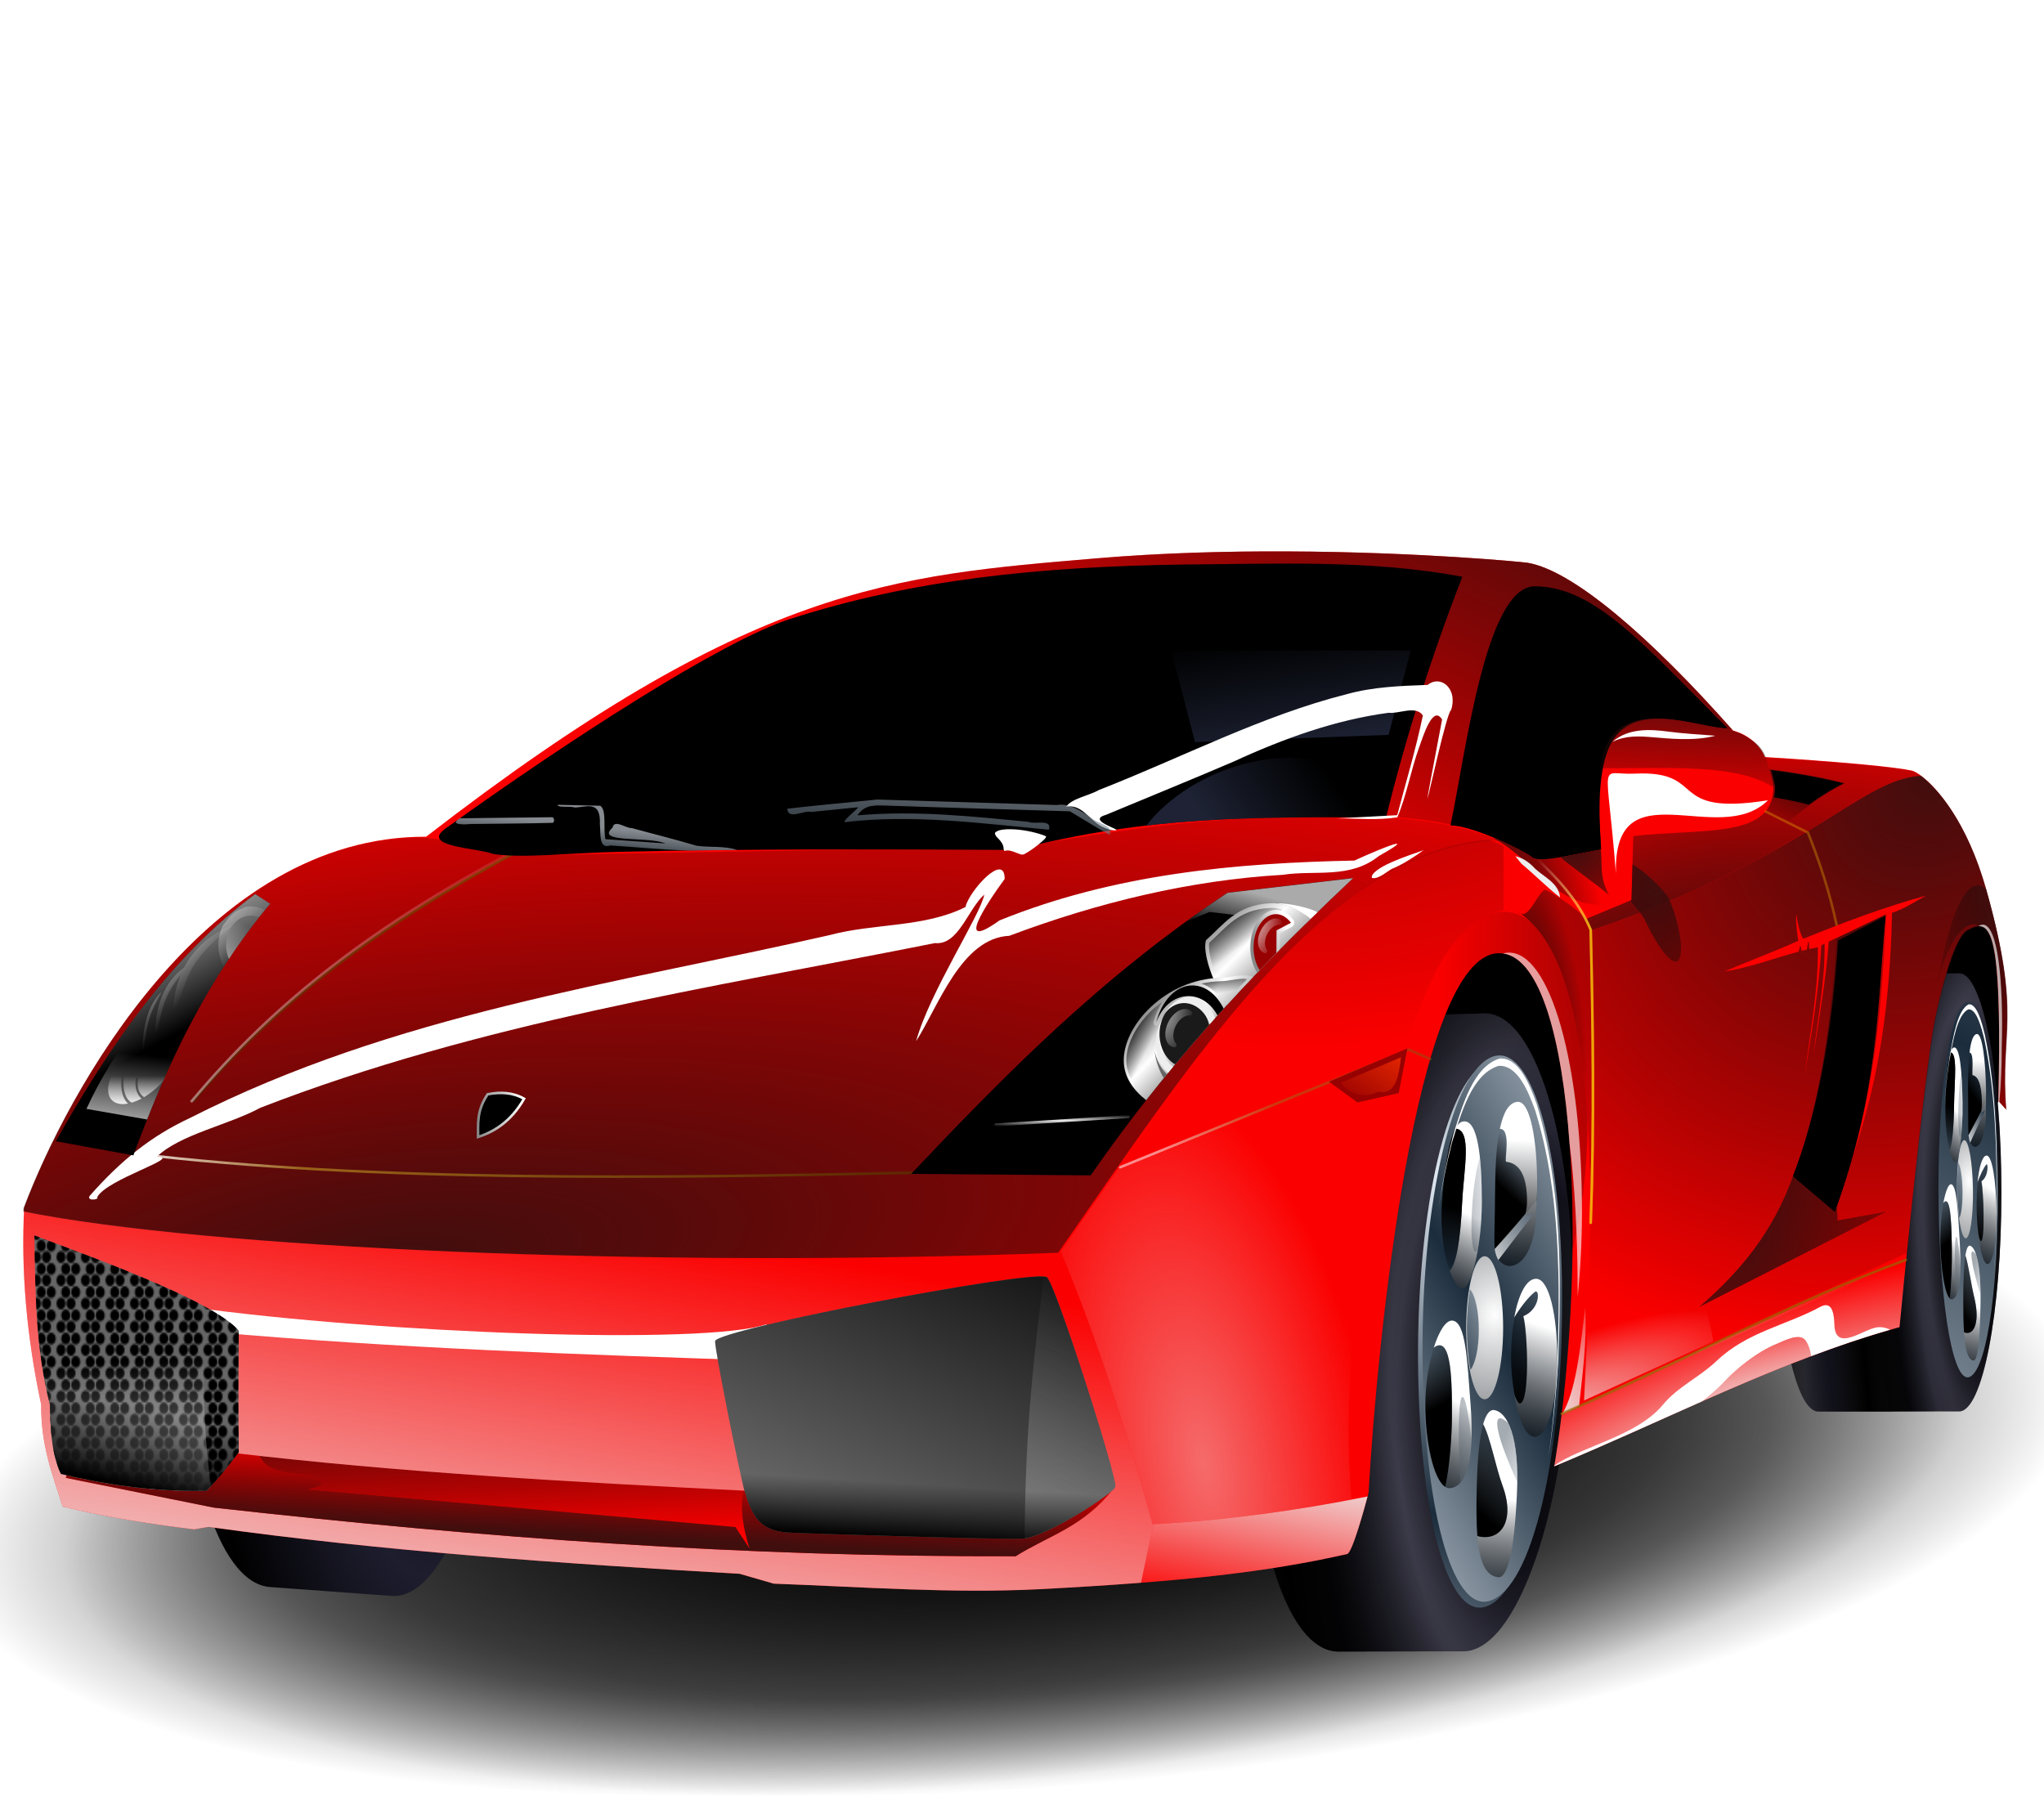 <?xml version="1.0" encoding="UTF-8" standalone="no"?>
<svg
   xmlns:dc="http://purl.org/dc/elements/1.1/"
   xmlns:cc="http://creativecommons.org/ns#"
   xmlns:rdf="http://www.w3.org/1999/02/22-rdf-syntax-ns#"
   xmlns:svg="http://www.w3.org/2000/svg"
   xmlns="http://www.w3.org/2000/svg"
   xmlns:xlink="http://www.w3.org/1999/xlink"
   xmlns:sodipodi="http://sodipodi.sourceforge.net/DTD/sodipodi-0.dtd"
   xmlns:inkscape="http://www.inkscape.org/namespaces/inkscape"
   id="svg5723"
   viewBox="0 0 1024 900"
   version="1.0"
   sodipodi:docname="itemCar.svg"
   width="1024"
   height="900"
   inkscape:version="0.92.4 (unknown)">
  <sodipodi:namedview
     pagecolor="#ffffff"
     bordercolor="#666666"
     borderopacity="1"
     objecttolerance="10"
     gridtolerance="10"
     guidetolerance="10"
     inkscape:pageopacity="0"
     inkscape:pageshadow="2"
     inkscape:window-width="1862"
     inkscape:window-height="1286"
     id="namedview292"
     showgrid="false"
     inkscape:zoom="0.375"
     inkscape:cx="512"
     inkscape:cy="200"
     inkscape:window-x="3037"
     inkscape:window-y="409"
     inkscape:window-maximized="0"
     inkscape:current-layer="svg5723" />
  <defs
     id="defs5725">
    <pattern
       id="pattern3507"
       xlink:href="#pattern16303"
       patternTransform="matrix(0.682,0,0,0.895,396.558,1063.327)" />
    <pattern
       id="pattern16303"
       xlink:href="#pattern9238"
       patternTransform="matrix(.607 0 0 .607 456.49 743.92)" />
    <linearGradient
       id="linearGradient16283">
      <stop
         id="stop16285"
         stop-color="#252b41"
         offset="0" />
      <stop
         id="stop16287"
         stop-color="#252b41"
         stop-opacity="0"
         offset="1" />
    </linearGradient>
    <linearGradient
       id="linearGradient7359">
      <stop
         id="stop7361"
         offset="0" />
      <stop
         id="stop7363"
         stop-color="#1e1d2e"
         offset="1" />
    </linearGradient>
    <linearGradient
       id="linearGradient7172">
      <stop
         id="stop7174"
         stop-color="#fff"
         offset="0" />
      <stop
         id="stop7176"
         stop-color="#03070b"
         stop-opacity=".655"
         offset="1" />
    </linearGradient>
    <linearGradient
       id="linearGradient6994">
      <stop
         id="stop6996"
         stop-color="#1b2c3c"
         offset="0" />
      <stop
         id="stop6998"
         stop-color="#dfe8f1"
         offset="1" />
    </linearGradient>
    <linearGradient
       id="linearGradient5896">
      <stop
         id="stop5898"
         stop-color="#fff"
         offset="0" />
      <stop
         id="stop5907"
         stop-color="#a3701c"
         offset=".219" />
      <stop
         id="stop5900"
         stop-color="#582d00"
         offset="1" />
    </linearGradient>
    <linearGradient
       id="linearGradient5915">
      <stop
         id="stop5917"
         stop-color="#aaa"
         offset="0" />
      <stop
         id="stop5919"
         stop-color="#aaa"
         stop-opacity="0"
         offset="1" />
    </linearGradient>
    <pattern
       id="pattern9238"
       xlink:href="#pattern8227"
       patternTransform="matrix(.607 0 0 .607 308.75 855.34)" />
    <linearGradient
       id="linearGradient5979">
      <stop
         id="stop5981"
         stop-color="#eee"
         offset="0" />
      <stop
         id="stop5983"
         stop-color="#eee"
         stop-opacity="0"
         offset="1" />
    </linearGradient>
    <linearGradient
       id="linearGradient4971">
      <stop
         id="stop4973"
         offset="0" />
      <stop
         id="stop4975"
         stop-opacity="0"
         offset="1" />
    </linearGradient>
    <linearGradient
       id="linearGradient7563">
      <stop
         id="stop7565"
         stop-color="#888"
         offset="0" />
      <stop
         id="stop7567"
         stop-color="#fff"
         offset="1" />
    </linearGradient>
    <linearGradient
       id="linearGradient6653">
      <stop
         id="stop6655"
         stop-color="#410e0e"
         offset="0" />
      <stop
         id="stop6657"
         stop-color="#100303"
         stop-opacity="0"
         offset="1" />
    </linearGradient>
    <pattern
       id="pattern8227"
       width="17.5"
       patternUnits="userSpaceOnUse"
       patternTransform="translate(308.75 855.34)"
       height="13">
      <path
         id="path8209"
         style="color:#000000"
         fill-rule="evenodd"
         d="m6.667 9.667c0-1.84-1.493-3.333-3.333-3.333s-3.333 1.493-3.333 3.333c5.025e-11 1.84 1.493 3.333 3.333 3.333s3.333-1.493 3.333-3.333z" />
      <path
         id="path8207"
         style="color:#000000"
         fill-rule="evenodd"
         d="m14 9.667c0-1.84-1.493-3.333-3.333-3.333-1.84 0-3.334 1.493-3.334 3.333 0 1.84 1.493 3.333 3.334 3.333 1.84 0 3.333-1.493 3.333-3.333z" />
      <path
         id="path8185"
         style="color:#000000"
         fill-rule="evenodd"
         d="m10.167 3.333c0-1.84-1.494-3.333-3.334-3.333s-3.333 1.493-3.333 3.333 1.493 3.333 3.333 3.333 3.334-1.493 3.334-3.333z" />
      <path
         id="path8189"
         style="color:#000000"
         fill-rule="evenodd"
         d="m17.5 3.333c0-1.84-1.493-3.333-3.333-3.333s-3.334 1.493-3.334 3.333 1.494 3.333 3.334 3.333 3.333-1.493 3.333-3.333z" />
    </pattern>
    <radialGradient
       id="radialGradient3034"
       gradientUnits="userSpaceOnUse"
       cy="440.62"
       cx="540.56"
       gradientTransform="matrix(1,0,0,0.486,0,226.65)"
       r="424.05">
      <stop
         id="stop16770"
         offset="0" />
      <stop
         id="stop16776"
         stop-opacity=".498"
         offset=".695" />
      <stop
         id="stop16772"
         stop-opacity="0"
         offset="1" />
    </radialGradient>
    <radialGradient
       id="radialGradient3038"
       xlink:href="#linearGradient7359"
       spreadMethod="reflect"
       gradientUnits="userSpaceOnUse"
       cy="590.57"
       cx="621.83"
       gradientTransform="matrix(0.725,4.7749e-7,-9.2254e-7,1.4,607.01,-234.04)"
       r="71.858" />
    <radialGradient
       id="radialGradient3040"
       xlink:href="#linearGradient5979"
       spreadMethod="reflect"
       gradientUnits="userSpaceOnUse"
       cy="608.5"
       cx="632.27"
       gradientTransform="matrix(0.49,0.012,-0.02,0.803,779.59,102.59)"
       r="71.858" />
    <radialGradient
       id="radialGradient3042"
       xlink:href="#linearGradient4971"
       spreadMethod="reflect"
       gradientUnits="userSpaceOnUse"
       cy="603.69"
       cx="627.11"
       gradientTransform="matrix(0.857,0,1.7021e-6,1.655,524.14,-388.15)"
       r="71.858" />
    <linearGradient
       id="linearGradient3044"
       x1="667.76"
       xlink:href="#linearGradient6994"
       spreadMethod="reflect"
       gradientUnits="userSpaceOnUse"
       y1="528.76"
       gradientTransform="translate(431.34)"
       x2="561.7"
       y2="879.24" />
    <linearGradient
       id="linearGradient3046"
       x1="627.95"
       xlink:href="#linearGradient4971"
       gradientUnits="userSpaceOnUse"
       y1="539.87"
       gradientTransform="translate(431.34)"
       x2="636.76"
       y2="527.14" />
    <linearGradient
       id="linearGradient3048"
       x1="617.48"
       xlink:href="#linearGradient5979"
       gradientUnits="userSpaceOnUse"
       y1="564.97"
       gradientTransform="translate(431.34)"
       x2="639.13"
       y2="546.08" />
    <linearGradient
       id="linearGradient3050"
       x1="636.04"
       xlink:href="#linearGradient7172"
       gradientUnits="userSpaceOnUse"
       y1="522.03"
       gradientTransform="translate(431.34)"
       x2="634.98"
       y2="564.67" />
    <radialGradient
       id="radialGradient3052"
       xlink:href="#linearGradient7172"
       gradientUnits="userSpaceOnUse"
       cy="583.85"
       cx="624.91"
       gradientTransform="matrix(11.672,0,0,10.017,-6665.7,-5267.5)"
       r="8.25" />
    <linearGradient
       id="linearGradient3054"
       x1="640.39"
       xlink:href="#linearGradient7172"
       gradientUnits="userSpaceOnUse"
       y1="584.26"
       gradientTransform="translate(431.34)"
       x2="630.81"
       y2="622.66" />
    <linearGradient
       id="linearGradient3056"
       x1="627.19"
       xlink:href="#linearGradient7172"
       gradientUnits="userSpaceOnUse"
       y1="643.59"
       gradientTransform="translate(431.34)"
       x2="623.25"
       y2="674.8" />
    <linearGradient
       id="linearGradient3058"
       x1="607.39"
       xlink:href="#linearGradient7172"
       gradientUnits="userSpaceOnUse"
       y1="611.66"
       gradientTransform="translate(431.34)"
       x2="594.91"
       y2="640.13" />
    <linearGradient
       id="linearGradient3060"
       x1="602.03"
       xlink:href="#linearGradient7172"
       gradientUnits="userSpaceOnUse"
       y1="543.92"
       gradientTransform="translate(431.34)"
       x2="591.7"
       y2="572.33" />
    <linearGradient
       id="linearGradient3062"
       x1="629.38"
       xlink:href="#linearGradient4971"
       gradientUnits="userSpaceOnUse"
       y1="611.31"
       gradientTransform="translate(431.34)"
       x2="641.48"
       y2="573.3" />
    <linearGradient
       id="linearGradient3064"
       x1="613.96"
       xlink:href="#linearGradient4971"
       gradientUnits="userSpaceOnUse"
       y1="647.56"
       gradientTransform="translate(431.34)"
       x2="633.67"
       y2="618.38" />
    <linearGradient
       id="linearGradient3066"
       x1="600.35"
       xlink:href="#linearGradient4971"
       gradientUnits="userSpaceOnUse"
       y1="610.96"
       gradientTransform="translate(431.34)"
       x2="592.51"
       y2="591.56" />
    <linearGradient
       id="linearGradient3068"
       x1="606.29"
       xlink:href="#linearGradient4971"
       gradientUnits="userSpaceOnUse"
       y1="545.46"
       gradientTransform="translate(431.34)"
       x2="600.72"
       y2="569.36" />
    <linearGradient
       id="linearGradient3070"
       x1="610.31"
       xlink:href="#linearGradient6994"
       gradientUnits="userSpaceOnUse"
       y1="547.36"
       gradientTransform="translate(431.34)"
       x2="623.41"
       y2="545.77" />
    <linearGradient
       id="linearGradient3072"
       x1="606.05"
       xlink:href="#linearGradient6994"
       gradientUnits="userSpaceOnUse"
       y1="613.67"
       gradientTransform="translate(431.34)"
       x2="626.22"
       y2="668.42" />
    <linearGradient
       id="linearGradient3074"
       x1="623.2"
       xlink:href="#linearGradient6994"
       gradientUnits="userSpaceOnUse"
       y1="627.22"
       gradientTransform="translate(431.34)"
       x2="640.17"
       y2="638.06" />
    <linearGradient
       id="linearGradient3076"
       x1="599.1"
       xlink:href="#linearGradient6994"
       gradientUnits="userSpaceOnUse"
       y1="599.91"
       gradientTransform="translate(431.34)"
       x2="642"
       y2="572.53" />
    <radialGradient
       id="radialGradient3078"
       xlink:href="#linearGradient7359"
       spreadMethod="reflect"
       gradientUnits="userSpaceOnUse"
       cy="590.57"
       cx="621.83"
       gradientTransform="matrix(0.725,4.7749e-7,-9.2254e-7,1.4,175.67,-234.04)"
       r="71.858" />
    <radialGradient
       id="radialGradient3080"
       xlink:href="#linearGradient5979"
       spreadMethod="reflect"
       gradientUnits="userSpaceOnUse"
       cy="608.5"
       cx="632.27"
       gradientTransform="matrix(0.49,0.012,-0.02,0.803,348.25,102.59)"
       r="71.858" />
    <radialGradient
       id="radialGradient3082"
       xlink:href="#linearGradient4971"
       spreadMethod="reflect"
       gradientUnits="userSpaceOnUse"
       cy="603.69"
       cx="627.11"
       gradientTransform="matrix(0.725,4.7749e-7,-9.2254e-7,1.4,175.67,-234.04)"
       r="71.858" />
    <linearGradient
       id="linearGradient3084"
       x1="611.35"
       xlink:href="#linearGradient6994"
       spreadMethod="reflect"
       gradientUnits="userSpaceOnUse"
       y1="650.86"
       gradientTransform="translate(-2,2)"
       x2="640.58"
       y2="543.44" />
    <linearGradient
       id="linearGradient3086"
       x1="621"
       xlink:href="#linearGradient6994"
       spreadMethod="reflect"
       gradientUnits="userSpaceOnUse"
       y1="585.91"
       x2="529.11"
       y2="660.17" />
    <linearGradient
       id="linearGradient3088"
       x1="627.95"
       xlink:href="#linearGradient4971"
       gradientUnits="userSpaceOnUse"
       x2="636.76"
       y1="539.87"
       y2="527.14" />
    <linearGradient
       id="linearGradient3090"
       x1="617.48"
       xlink:href="#linearGradient5979"
       gradientUnits="userSpaceOnUse"
       x2="639.13"
       y1="564.97"
       y2="546.08" />
    <linearGradient
       id="linearGradient3092"
       x1="636.04"
       xlink:href="#linearGradient7172"
       gradientUnits="userSpaceOnUse"
       x2="634.98"
       y1="522.03"
       y2="564.67" />
    <linearGradient
       id="linearGradient3096"
       x1="640.39"
       xlink:href="#linearGradient7172"
       gradientUnits="userSpaceOnUse"
       x2="630.81"
       y1="584.26"
       y2="622.66" />
    <linearGradient
       id="linearGradient3098"
       x1="627.19"
       xlink:href="#linearGradient7172"
       gradientUnits="userSpaceOnUse"
       x2="623.25"
       y1="643.59"
       y2="674.8" />
    <linearGradient
       id="linearGradient3100"
       x1="607.39"
       xlink:href="#linearGradient7172"
       gradientUnits="userSpaceOnUse"
       x2="594.91"
       y1="611.66"
       y2="640.13" />
    <linearGradient
       id="linearGradient3102"
       x1="602.03"
       xlink:href="#linearGradient7172"
       gradientUnits="userSpaceOnUse"
       x2="591.7"
       y1="543.92"
       y2="572.33" />
    <linearGradient
       id="linearGradient3104"
       x1="629.38"
       xlink:href="#linearGradient4971"
       gradientUnits="userSpaceOnUse"
       x2="641.48"
       y1="611.31"
       y2="573.3" />
    <linearGradient
       id="linearGradient3106"
       x1="613.96"
       xlink:href="#linearGradient4971"
       gradientUnits="userSpaceOnUse"
       x2="633.67"
       y1="647.56"
       y2="618.38" />
    <linearGradient
       id="linearGradient3108"
       x1="600.35"
       xlink:href="#linearGradient4971"
       gradientUnits="userSpaceOnUse"
       x2="592.51"
       y1="610.96"
       y2="591.56" />
    <linearGradient
       id="linearGradient3110"
       x1="606.29"
       xlink:href="#linearGradient4971"
       gradientUnits="userSpaceOnUse"
       x2="600.72"
       y1="545.46"
       y2="569.36" />
    <linearGradient
       id="linearGradient3112"
       x1="610.31"
       xlink:href="#linearGradient6994"
       gradientUnits="userSpaceOnUse"
       x2="623.41"
       y1="547.36"
       y2="545.77" />
    <linearGradient
       id="linearGradient3114"
       x1="606.05"
       xlink:href="#linearGradient6994"
       gradientUnits="userSpaceOnUse"
       x2="626.22"
       y1="613.67"
       y2="668.42" />
    <linearGradient
       id="linearGradient3116"
       x1="623.2"
       xlink:href="#linearGradient6994"
       gradientUnits="userSpaceOnUse"
       x2="640.17"
       y1="627.22"
       y2="638.06" />
    <linearGradient
       id="linearGradient3118"
       x1="599.1"
       xlink:href="#linearGradient6994"
       gradientUnits="userSpaceOnUse"
       x2="642"
       y1="599.91"
       y2="572.53" />
    <linearGradient
       id="linearGradient3140"
       x1="391.63"
       xlink:href="#linearGradient4971"
       gradientUnits="userSpaceOnUse"
       x2="350.01"
       y1="525.75"
       y2="657.3" />
    <linearGradient
       id="linearGradient3142"
       x1="370.79"
       xlink:href="#linearGradient5979"
       gradientUnits="userSpaceOnUse"
       x2="432.79"
       y1="733.72"
       y2="568.25" />
    <linearGradient
       id="linearGradient3144"
       x1="356.13"
       xlink:href="#linearGradient4971"
       gradientUnits="userSpaceOnUse"
       x2="357.01"
       y1="657.3"
       y2="638.3" />
    <linearGradient
       id="linearGradient3150"
       x1="50.772"
       xlink:href="#linearGradient5979"
       gradientUnits="userSpaceOnUse"
       x2="71.355"
       y1="420.28"
       y2="470.67" />
    <linearGradient
       id="linearGradient3152"
       x1="1.475"
       xlink:href="#linearGradient5915"
       gradientUnits="userSpaceOnUse"
       y1="510.41"
       gradientTransform="matrix(1.133,0,0,1.054,-4.464,-23.154)"
       x2="3.481"
       y2="488.08" />
    <linearGradient
       id="linearGradient3154"
       x1="-1039.7"
       xlink:href="#linearGradient5979"
       gradientUnits="userSpaceOnUse"
       y1="503.28"
       gradientTransform="translate(1056.9,6.364)"
       x2="-1039.7"
       y2="493.75" />
    <linearGradient
       id="linearGradient3156"
       x1="38.673"
       xlink:href="#linearGradient5979"
       gradientUnits="userSpaceOnUse"
       y1="428.33"
       gradientTransform="matrix(0.879,0,0,0.892,7.064,49.507)"
       x2="64.187"
       y2="457.21" />
    <linearGradient
       id="linearGradient3158"
       x1="51.647"
       xlink:href="#linearGradient5979"
       gradientUnits="userSpaceOnUse"
       y1="475.14"
       gradientTransform="matrix(0.879,0,0,0.892,7.064,49.507)"
       x2="66.614"
       y2="447.78" />
    <linearGradient
       id="linearGradient3160"
       x1="41.741"
       xlink:href="#linearGradient5979"
       gradientUnits="userSpaceOnUse"
       y1="420.98"
       gradientTransform="matrix(1.26,-0.541,-0.07,1.086,-3.803,9.396)"
       x2="64.108"
       y2="452.07" />
    <linearGradient
       id="linearGradient3170"
       y2="512.13"
       gradientUnits="userSpaceOnUse"
       y1="482.08"
       x2="562.86"
       x1="577">
      <stop
         id="stop9889"
         stop-color="#fd3301"
         offset="0" />
      <stop
         id="stop9891"
         stop-color="#fd3301"
         stop-opacity="0"
         offset="1" />
    </linearGradient>
    <radialGradient
       id="radialGradient3178"
       xlink:href="#linearGradient6653"
       gradientUnits="userSpaceOnUse"
       cy="545.55"
       cx="740.1"
       gradientTransform="matrix(2.9,0,0,4.648,-1417.3,-1993.7)"
       r="41.69" />
    <linearGradient
       id="linearGradient3208"
       x1="527.97"
       xlink:href="#linearGradient5915"
       gradientUnits="userSpaceOnUse"
       x2="524.5"
       y1="440.59"
       y2="457.09" />
    <linearGradient
       id="linearGradient3210"
       x1="494.36"
       xlink:href="#linearGradient7563"
       spreadMethod="reflect"
       gradientUnits="userSpaceOnUse"
       y1="449.44"
       x2="503.73"
       y2="461.89" />
    <linearGradient
       id="linearGradient3212"
       x1="470.5"
       xlink:href="#linearGradient7563"
       spreadMethod="reflect"
       gradientUnits="userSpaceOnUse"
       y1="474.01"
       x2="479.86"
       y2="485.41" />
    <linearGradient
       id="linearGradient3214"
       x1="490.31"
       xlink:href="#linearGradient4971"
       gradientUnits="userSpaceOnUse"
       x2="491.38"
       y1="465.17"
       y2="473.16" />
    <linearGradient
       id="linearGradient3216"
       x1="463.08"
       xlink:href="#linearGradient4971"
       gradientUnits="userSpaceOnUse"
       x2="473.85"
       y1="474.12"
       y2="481.29" />
    <linearGradient
       id="linearGradient3218"
       x1="502.48"
       xlink:href="#linearGradient4971"
       gradientUnits="userSpaceOnUse"
       x2="511.13"
       y1="440.05"
       y2="455.03" />
    <linearGradient
       id="linearGradient3220"
       x1="516.01"
       xlink:href="#linearGradient7563"
       gradientUnits="userSpaceOnUse"
       x2="529.98"
       y1="457.51"
       y2="450.26" />
    <radialGradient
       id="radialGradient3222"
       xlink:href="#linearGradient5979"
       gradientUnits="userSpaceOnUse"
       cy="456.27"
       cx="498.18"
       gradientTransform="matrix(3.547,0,0.843,3.886,-1683.1,-1299.1)"
       r="5.555" />
    <radialGradient
       id="radialGradient3224"
       xlink:href="#linearGradient5979"
       gradientUnits="userSpaceOnUse"
       cy="446.96"
       cx="512.22"
       gradientTransform="matrix(2.909,0,0,3.095,-978.07,-936.85)"
       r="5.555" />
    <radialGradient
       id="radialGradient3226"
       xlink:href="#linearGradient5979"
       gradientUnits="userSpaceOnUse"
       cy="515.31"
       cx="429.21"
       gradientTransform="matrix(1.55,0,0,0.086,-235.98,470.93)"
       r="29.948" />
    <linearGradient
       id="linearGradient3380"
       x1="505.09"
       xlink:href="#linearGradient16283"
       gradientUnits="userSpaceOnUse"
       y1="426.1"
       gradientTransform="matrix(1.124,0,0,1.475,49.593,-198.525)"
       x2="543.56"
       y2="391.98" />
    <linearGradient
       id="linearGradient3383"
       x1="223.41"
       xlink:href="#linearGradient6994"
       gradientUnits="userSpaceOnUse"
       y1="427.08"
       gradientTransform="matrix(1.124,0,0,1.475,49.593,-198.525)"
       x2="224.29"
       y2="415.67" />
    <linearGradient
       id="linearGradient3386"
       x1="360.88"
       xlink:href="#linearGradient6994"
       gradientUnits="userSpaceOnUse"
       y1="431.09"
       gradientTransform="matrix(1.124,0,0,1.475,49.593,-198.525)"
       x2="363.75"
       y2="386.31" />
    <radialGradient
       id="radialGradient3410"
       xlink:href="#linearGradient6653"
       gradientUnits="userSpaceOnUse"
       cy="414.13"
       cx="692.58"
       gradientTransform="matrix(0.306,-9.9601394e-8,9.5157546e-8,1.314,786.569,-100.452)"
       r="109.08" />
    <linearGradient
       id="linearGradient3414"
       x1="641"
       gradientUnits="userSpaceOnUse"
       y1="488.24"
       gradientTransform="matrix(0.821,0,0,0.821,164.48,-230.33)"
       x2="666.5"
       y2="488.24">
      <stop
         id="stop6170"
         stop-color="#fff"
         stop-opacity="0"
         offset="0" />
      <stop
         id="stop6172"
         stop-color="#fdca01"
         offset="1" />
    </linearGradient>
    <radialGradient
       id="radialGradient3417"
       xlink:href="#linearGradient6653"
       gradientUnits="userSpaceOnUse"
       cy="444.14"
       cx="672.33"
       gradientTransform="matrix(-2.073,0.677,-1.328,-7.01,2750.991,3155.763)"
       r="11.276" />
    <radialGradient
       id="radialGradient3420"
       xlink:href="#linearGradient5979"
       gradientUnits="userSpaceOnUse"
       cy="662.38"
       cx="735.36"
       gradientTransform="matrix(2.983,-1.06,0.17,0.823,-1430.257,959.453)"
       r="78.531" />
    <radialGradient
       id="radialGradient3423"
       xlink:href="#linearGradient5979"
       gradientUnits="userSpaceOnUse"
       cy="596.82"
       cx="677.77"
       gradientTransform="matrix(1.626,-0.783,0.138,0.493,-435.417,965.255)"
       r="78.531" />
    <radialGradient
       id="radialGradient3426"
       xlink:href="#linearGradient5979"
       gradientUnits="userSpaceOnUse"
       cy="603.62"
       cx="731.87"
       gradientTransform="matrix(1.005,-0.389,0.184,0.818,-74.275,499.912)"
       r="78.531" />
    <radialGradient
       id="radialGradient3430"
       xlink:href="#linearGradient6653"
       gradientUnits="userSpaceOnUse"
       cy="458.76"
       cx="670.3"
       gradientTransform="matrix(4.316,1.167,-1.136,7.243,-1456.09,-3659.22)"
       r="43.912" />
    <radialGradient
       id="radialGradient3437"
       xlink:href="#linearGradient6653"
       gradientUnits="userSpaceOnUse"
       cy="436.95"
       cx="669.97"
       gradientTransform="matrix(2.376,-3.119,3.901,5.122,-2543.658,288.297)"
       r="11.276" />
    <radialGradient
       id="radialGradient3440"
       xlink:href="#linearGradient6653"
       gradientUnits="userSpaceOnUse"
       cy="438.91"
       cx="683.88"
       gradientTransform="matrix(5.912,4.4134567e-6,-2.3263288e-6,5.372,-3255.02,-1932.169)"
       r="11.276" />
    <radialGradient
       id="radialGradient3443"
       xlink:href="#linearGradient6653"
       gradientUnits="userSpaceOnUse"
       cy="440.88"
       cx="694.37"
       gradientTransform="matrix(3.976,0,0,7.655,-1931.631,-2934.092)"
       r="11.276" />
    <linearGradient
       id="linearGradient3446"
       x1="746.39"
       xlink:href="#linearGradient5979"
       gradientUnits="userSpaceOnUse"
       y1="629.16"
       gradientTransform="matrix(1.124,0,0,1.475,49.593,-198.543)"
       x2="738.97"
       y2="585.67" />
    <radialGradient
       id="radialGradient3454"
       xlink:href="#linearGradient6653"
       gradientUnits="userSpaceOnUse"
       cy="403.92"
       cx="743.96"
       gradientTransform="matrix(2.384,0.838,-0.305,1.495,-752.239,-842.519)"
       r="18.188" />
    <radialGradient
       id="radialGradient3460"
       xlink:href="#linearGradient6653"
       gradientUnits="userSpaceOnUse"
       cy="384.78"
       cx="759.13"
       gradientTransform="matrix(2.64,-0.946,0.512,2.465,-1232.57,158.449)"
       r="109.08" />
    <radialGradient
       id="radialGradient3463"
       xlink:href="#linearGradient6653"
       gradientUnits="userSpaceOnUse"
       cy="524.13"
       cx="694.81"
       gradientTransform="matrix(3.176,-1.117,0.335,1.642,-1555.221,407.64)"
       r="74.5" />
    <linearGradient
       id="linearGradient3467"
       x1="698.37"
       xlink:href="#linearGradient6653"
       gradientUnits="userSpaceOnUse"
       y1="369.54"
       gradientTransform="matrix(1.124,0,0,1.475,49.798,-198.31)"
       x2="696.86"
       y2="412.09" />
    <radialGradient
       id="radialGradient3473"
       xlink:href="#linearGradient6653"
       gradientUnits="userSpaceOnUse"
       cy="282.17"
       cx="546.22"
       gradientTransform="matrix(3.86,0,0,3.25,-1458.95,-669.059)"
       r="85.484" />
    <linearGradient
       id="linearGradient3477"
       x1="480.03"
       xlink:href="#linearGradient5896"
       gradientUnits="userSpaceOnUse"
       y1="547.23"
       gradientTransform="matrix(1.124,0,0,1.475,49.798,-198.31)"
       x2="711.39"
       y2="462.82" />
    <radialGradient
       id="radialGradient3480"
       xlink:href="#linearGradient5979"
       gradientUnits="userSpaceOnUse"
       cy="622.22"
       cx="485.42"
       gradientTransform="matrix(0.979,-0.373,0.506,2.287,-187.087,-508.927)"
       r="83.828" />
    <linearGradient
       id="linearGradient3483"
       x1="-858.5"
       xlink:href="#linearGradient7563"
       gradientUnits="userSpaceOnUse"
       y1="514.43"
       gradientTransform="matrix(1.124,0,0,1.475,1204.575,-200.375)"
       x2="-838.75"
       y2="514.43" />
    <linearGradient
       id="linearGradient3494"
       x1="23.116"
       xlink:href="#linearGradient4971"
       gradientUnits="userSpaceOnUse"
       y1="640.95"
       gradientTransform="matrix(1.124,0,0,1.475,49.593,-198.525)"
       x2="27.494"
       y2="614.26" />
    <linearGradient
       id="linearGradient3497"
       x1="-2.42"
       xlink:href="#linearGradient5979"
       gradientUnits="userSpaceOnUse"
       y1="671.11"
       gradientTransform="matrix(1.124,0,0,1.475,49.593,-198.525)"
       x2="-6.662"
       y2="597.57" />
    <linearGradient
       id="linearGradient3510"
       x1="536.6"
       xlink:href="#linearGradient5979"
       gradientUnits="userSpaceOnUse"
       y1="631.95"
       gradientTransform="matrix(1.124,0,0,1.475,51.686,-201.291)"
       x2="527.18"
       y2="690.57" />
    <linearGradient
       id="linearGradient3516"
       x1="531.39"
       xlink:href="#linearGradient16283"
       gradientUnits="userSpaceOnUse"
       y1="390.62"
       gradientTransform="matrix(1.124,0,0,1.475,49.593,-198.525)"
       x2="526.56"
       y2="348.48" />
    <linearGradient
       id="linearGradient3521"
       x1="15.064"
       xlink:href="#linearGradient5896"
       gradientUnits="userSpaceOnUse"
       y1="530.64"
       gradientTransform="matrix(1.124,0,0,1.475,49.593,-198.525)"
       x2="364.31"
       y2="530.64" />
    <linearGradient
       id="linearGradient3524"
       x1="21.762"
       xlink:href="#linearGradient5979"
       gradientUnits="userSpaceOnUse"
       y1="493.84"
       gradientTransform="matrix(1.124,0,0,1.475,49.593,-198.525)"
       x2="213.55"
       y2="389.54" />
    <radialGradient
       id="radialGradient3527"
       xlink:href="#linearGradient6653"
       gradientUnits="userSpaceOnUse"
       cy="843.38"
       cx="144.49"
       gradientTransform="matrix(2.682,-0.291,0.051,0.805,-231.322,-6.726)"
       r="329.03" />
    <linearGradient
       id="linearGradient3531"
       x1="180.69"
       xlink:href="#linearGradient6653"
       gradientUnits="userSpaceOnUse"
       y1="654.62"
       gradientTransform="matrix(1.124,0,0,1.475,49.593,-198.525)"
       x2="181.71"
       y2="627.38" />
    <linearGradient
       id="linearGradient3534"
       x1="174.99"
       xlink:href="#linearGradient5979"
       gradientUnits="userSpaceOnUse"
       y1="720.53"
       gradientTransform="matrix(1.124,0,0,1.475,49.593,-198.525)"
       x2="198.08"
       y2="545.88" />
    <linearGradient
       id="linearGradient3537"
       x1="138.69"
       xlink:href="#linearGradient6653"
       gradientUnits="userSpaceOnUse"
       y1="605.62"
       gradientTransform="matrix(1.124,0,0,1.475,49.593,-198.525)"
       x2="140.71"
       y2="660.5" />
    <linearGradient
       id="linearGradient3540"
       x1="718.94"
       xlink:href="#linearGradient6653"
       gradientUnits="userSpaceOnUse"
       y1="307.84"
       gradientTransform="matrix(1.124,0,0,1.475,49.593,-198.525)"
       x2="647.59"
       y2="482.91" />
    <radialGradient
       id="radialGradient3544"
       xlink:href="#linearGradient7359"
       spreadMethod="reflect"
       gradientUnits="userSpaceOnUse"
       cy="586.53"
       cx="623.78"
       gradientTransform="matrix(0.795,0.059,-0.006,1.909,-274.171,-502.982)"
       r="71.858" />
    <radialGradient
       inkscape:collect="always"
       xlink:href="#radialGradient3034"
       id="radialGradient294"
       gradientUnits="userSpaceOnUse"
       gradientTransform="matrix(1,0,0,0.486,0,226.65)"
       cx="540.56"
       cy="440.62"
       r="424.05" />
    <radialGradient
       inkscape:collect="always"
       xlink:href="#radialGradient3034"
       id="radialGradient296"
       gradientUnits="userSpaceOnUse"
       gradientTransform="matrix(1,0,0,0.486,0,226.65)"
       cx="540.56"
       cy="440.62"
       r="424.05" />
    <radialGradient
       inkscape:collect="always"
       xlink:href="#radialGradient3034"
       id="radialGradient298"
       gradientUnits="userSpaceOnUse"
       gradientTransform="matrix(1,0,0,0.486,0,226.65)"
       cx="540.56"
       cy="440.62"
       r="424.05" />
    <radialGradient
       inkscape:collect="always"
       xlink:href="#linearGradient7172"
       id="radialGradient300"
       gradientUnits="userSpaceOnUse"
       gradientTransform="matrix(11.672,0,0,10.017,-6665.7,-5267.5)"
       cx="624.91"
       cy="583.85"
       r="8.25" />
    <radialGradient
       inkscape:collect="always"
       xlink:href="#linearGradient5979"
       id="radialGradient302"
       gradientUnits="userSpaceOnUse"
       gradientTransform="matrix(2.983,-1.06,0.17,0.823,-1430.257,959.453)"
       cx="735.36"
       cy="662.38"
       r="78.531" />
    <linearGradient
       inkscape:collect="always"
       xlink:href="#linearGradient3414"
       id="linearGradient304"
       gradientUnits="userSpaceOnUse"
       gradientTransform="matrix(1.124,0,0,1.475,49.593,-198.525)"
       x1="641"
       y1="488.24"
       x2="666.5"
       y2="488.24" />
    <linearGradient
       inkscape:collect="always"
       xlink:href="#linearGradient3414"
       id="linearGradient306"
       gradientUnits="userSpaceOnUse"
       gradientTransform="matrix(1.124,0,0,1.475,49.593,-198.525)"
       x1="641"
       y1="488.24"
       x2="666.5"
       y2="488.24" />
  </defs>
  <g
     id="g16800"
     transform="matrix(0.889,0,0,1.516,13.244,-76.006)"
     style="fill:url(#radialGradient298);fill-rule:evenodd">
    <path
       id="path16796"
       style="color:#000000;fill:url(#radialGradient294)"
       transform="matrix(1.292,0,-0.706,0.514,200.73,311.6)"
       d="m 964.6,440.62 c 0.04,113.75 -189.82,205.96 -424.04,205.96 -234.22,0 -424.08,-92.21 -424.05,-205.96 -0.03,-113.74 189.83,-205.95 424.05,-205.95 234.22,0 424.08,92.21 424.04,205.95 z"
       inkscape:connector-curvature="0" />
    <path
       id="path16653"
       style="color:#000000;fill:url(#radialGradient296)"
       transform="matrix(1.292,0,-0.706,0.514,138.51,311.6)"
       d="m 964.6,440.62 c 0.04,113.75 -189.82,205.96 -424.04,205.96 -234.22,0 -424.08,-92.21 -424.05,-205.96 -0.03,-113.74 189.83,-205.95 424.05,-205.95 234.22,0 424.08,92.21 424.04,205.95 z"
       inkscape:connector-curvature="0" />
  </g>
  <path
     id="path7345"
     style="color:#000000;fill-rule:evenodd;stroke-width:1.568"
     d="m 749.571,462.568 c -2.572,0.144 -5.186,0.808 -7.826,2.084 -33.96,16.328 -61.504,122.304 -61.504,236.542 0,25.686 1.396,49.629 3.941,71.094 L 798.24,726.413 c 3.229,-26.674 5.022,-55.215 5.022,-84.314 0,-105.329 -23.438,-181.111 -53.691,-179.531 z"
     inkscape:connector-curvature="0" />
  <path
     id="path11311"
     style="color:#000000;fill-rule:evenodd;stroke-width:1.568"
     d="m 991.645,461.06 c -20.332,0.916 -28.104,53.365 -34.453,119.124 -2.901,29.961 -5.938,62.167 -6.212,88.427 l 0.41,-4.059 49.873,-113.089 1.82,0.79 c 3.079,-52.395 -0.643,-91.678 -11.439,-91.193 z"
     inkscape:connector-curvature="0" />
  <g
     id="g12225"
     transform="matrix(0.482,0,0.021,1.013,465.916,2.614)"
     style="fill-rule:evenodd">
    <path
       id="path12100"
       style="color:#000000;fill:url(#radialGradient3038)"
       d="m 1049,478.84 -142.98,1.13 c -24.18,0 -49.4,51.54 -52.04,111.34 -2.64,59.81 14.82,104.32 39,104.31 l 146.42,-0.09 c 24.2,0 46,-48.54 48.6,-108.34 2.7,-59.81 -14.8,-108.35 -39,-108.35 z"
       inkscape:connector-curvature="0" />
    <path
       id="path12102"
       style="color:#000000;opacity:0.145;fill:url(#radialGradient3040)"
       d="m 1049,478.84 -143.14,1.13 c -24.17,0 -49.39,51.54 -52.04,111.34 -2.64,59.81 14.83,104.32 39,104.31 l 146.58,-0.09 c 24.2,0 46,-48.54 48.6,-108.34 2.7,-59.81 -14.8,-108.35 -39,-108.35 z"
       inkscape:connector-curvature="0" />
    <path
       id="path12104"
       style="color:#000000;fill:url(#radialGradient3042)"
       d="m 1049,478.84 -142.98,1.13 c -24.18,0 -49.4,51.54 -52.04,111.34 -2.64,59.81 14.82,104.32 39,104.31 l 146.42,-0.09 c 24.2,0 46,-48.54 48.6,-108.34 2.7,-59.81 -14.8,-108.35 -39,-108.35 z"
       inkscape:connector-curvature="0" />
  </g>
  <g
     id="g12205"
     transform="matrix(0.482,0,0.015,1.013,470.062,2.614)"
     style="fill-rule:evenodd">
    <path
       id="path12106"
       style="color:#000000;fill:url(#linearGradient3044)"
       d="m 1055.7,493.12 c -0.8,-0.01 -1.5,0.06 -2.4,0.22 -18.8,3.79 -32.4,50.16 -32.1,101.41 0.4,50.79 12.9,87.81 30.1,83.63 19.1,-4.63 32.1,-49.62 32.1,-100.41 0.6,-48.41 -11.4,-84.59 -27.7,-84.85 z"
       inkscape:connector-curvature="0" />
    <path
       id="path12108"
       style="color:#000000;fill:url(#linearGradient3046)"
       d="m 1063.6,508.88 c 5.8,-0.37 8.7,13.53 8.7,27.74 0,1.97 0,3.9 -0.2,5.76 -6.7,5.84 -13.3,12.58 -18.7,16.48 -0.4,-3.62 0.1,-10.19 0.2,-19.48 0.1,-14.15 1.5,-29.98 10,-30.5 z"
       inkscape:connector-curvature="0" />
    <path
       id="path12110"
       style="color:#000000;fill:url(#linearGradient3048)"
       d="m 1053.4,558.91 13.6,-11.93 4.7,-0.9 -16.6,16.56 c -0.7,-0.86 -1.3,-2.04 -1.7,-3.73 z"
       inkscape:connector-curvature="0" />
    <path
       id="path12112"
       style="color:#000000;fill:url(#linearGradient3050)"
       d="m 1063.6,508.88 c -4,0.24 -6.4,3.9 -7.9,9.18 5.3,-0.02 1.8,11.1 2.9,11.19 5.3,0.43 9.2,3.98 9.2,13.37 0,1.43 -0.2,2.8 -0.6,4.1 -0.4,1.25 1.7,0.61 3.8,0 l -15.9,15.84 c 1.7,1.5 3.7,2.3 5.7,2.06 6.6,-0.74 10.3,-8.03 11,-16.24 0,-0.64 0,-1.26 -0.1,-1.88 v -0.03 c 0.4,-3.09 0.6,-6.4 0.6,-9.85 0,-14.21 -2.9,-28.11 -8.7,-27.74 z"
       inkscape:connector-curvature="0" />
    <path
       id="path12114"
       style="color:#000000;fill:url(#radialGradient300)"
       transform="matrix(0.998,0,0,1.104,426.44,-60.056)"
       d="m 632,584.86 c 0,12.15 -3.69,22 -8.25,22 -4.56,0 -8.25,-9.85 -8.25,-22 0,-12.15 3.69,-22 8.25,-22 4.56,0 8.25,9.85 8.25,22 z"
       inkscape:connector-curvature="0" />
    <path
       id="path12116"
       style="color:#000000;fill:url(#linearGradient3054)"
       d="m 1071.6,569 c -4.2,0.2 -7.6,5.41 -9.5,13.12 2.7,-3.38 6.3,-6.92 9.2,-8.65 2.2,-1.36 2.6,5.78 -5.2,8.22 2,5.14 2.9,29.37 -1.5,29.62 -0.8,0.04 -1.6,-1.15 -2.4,-2.9 1.8,8.51 5.1,14.25 9,14.25 5.7,0 10.1,-11.62 10.1,-26.44 0,-14.82 -3.6,-26.82 -9.1,-27.22 -0.2,-0.02 -0.4,-0.01 -0.6,0 z"
       inkscape:connector-curvature="0" />
    <path
       id="path12118"
       style="color:#000000;fill:url(#linearGradient3056)"
       d="m 1052.9,613.56 c -2,-0.01 -3.5,1.81 -4.6,4.82 3.1,4.34 5.7,14.99 8.5,20.59 5.9,12.13 -0.5,19.02 -10.2,17.59 -0.3,-0.04 -0.6,-0.14 -0.9,-0.28 0.8,8.1 3.2,13.44 9.1,14.1 4.3,0.47 7.3,-8.41 8.5,-28.5 1.2,-19.62 -4.4,-27.4 -9.8,-28.26 -0.2,-0.02 -0.4,-0.06 -0.6,-0.06 z"
       inkscape:connector-curvature="0" />
    <path
       id="path12120"
       style="color:#000000;fill:url(#linearGradient3058)"
       d="m 1034.4,583.19 c -2.8,-0.07 -5.8,3.68 -8.2,9.25 0.1,-0.07 0.2,-0.17 0.4,-0.22 8,-4.24 7.7,13.31 7.7,23.4 0,6.66 -1,17.46 -2.9,24.07 0.7,0.32 1.4,0.48 2.1,0.43 7,-0.45 11.2,-8.98 9.1,-28.9 -1.4,-14.09 -2,-27.88 -8.2,-28.03 z"
       inkscape:connector-curvature="0" />
    <path
       id="path12122"
       style="color:#000000;fill:url(#linearGradient3060)"
       d="m 1039.6,515.53 c -0.2,0.02 -0.4,0.05 -0.6,0.09 -1.2,0.23 -2.2,1.06 -3.1,2.35 7.6,0.37 3.7,13.98 3,25.25 -0.8,12.72 -2.6,20.68 -5.5,23.06 1.6,3.43 3.5,5.6 5.2,6 4.1,0.96 9.1,-13.88 9.1,-29.47 0,-15.1 -1.8,-27.74 -8.1,-27.28 z"
       inkscape:connector-curvature="0" />
    <path
       id="path12124"
       style="color:#000000;fill:url(#linearGradient3062)"
       d="m 1071.8,573.31 c -0.1,0.02 -0.3,0.07 -0.4,0.16 -2.9,1.73 -6.5,5.27 -9.1,8.65 -1,3.85 -1.6,8.34 -1.6,13.13 0,4.82 0.6,9.3 1.6,13.16 0.8,1.75 1.7,2.94 2.4,2.9 4.4,-0.25 3.5,-24.48 1.6,-29.62 7.3,-2.28 7.4,-8.7 5.5,-8.38 z"
       inkscape:connector-curvature="0" />
    <path
       id="path12126"
       style="color:#000000;fill:url(#linearGradient3064)"
       d="m 1048.3,618.38 c -1.9,5.15 -2.7,13.85 -2.9,23.12 -0.2,5.53 -0.2,10.52 0.3,14.78 0.3,0.14 0.6,0.24 0.9,0.28 9.7,1.43 16.1,-5.46 10.2,-17.59 -2.8,-5.6 -5.4,-16.25 -8.5,-20.59 z"
       inkscape:connector-curvature="0" />
    <path
       id="path12128"
       style="color:#000000;fill:url(#linearGradient3066)"
       d="m 1028.6,591.56 c -0.6,0.04 -1.3,0.26 -2,0.66 -0.2,0.05 -0.3,0.15 -0.4,0.22 -2.2,5.34 -3.7,12.36 -3.7,19.31 0,12.57 3.6,25.45 8.9,27.94 1.9,-6.61 2.9,-17.41 2.9,-24.07 0,-9.15 0.2,-24.43 -5.7,-24.06 z"
       inkscape:connector-curvature="0" />
    <path
       id="path12130"
       style="color:#000000;fill:url(#linearGradient3068)"
       d="m 1035.9,517.97 c -3.1,4.32 -5,14.02 -6,25.53 -0.8,9.38 1,17.55 3.5,22.78 2.9,-2.38 4.7,-10.34 5.5,-23.06 0.7,-11.27 4.6,-24.88 -3,-25.25 z"
       inkscape:connector-curvature="0" />
    <path
       id="path12132"
       style="color:#000000;opacity:0.3;fill:url(#linearGradient3070)"
       d="m 1046.8,527.78 c -1.3,2.81 -2.6,8.53 -3.3,15.13 -1,9.36 -0.3,16.96 1.4,16.97 0.3,0 0.7,-0.27 1,-0.72 1.1,-4.82 1.8,-10.54 1.8,-16.35 0,-5.51 -0.3,-10.69 -0.9,-15.03 z"
       inkscape:connector-curvature="0" />
    <path
       id="path12134"
       style="color:#000000;opacity:0.3;fill:url(#linearGradient3072)"
       d="m 1039.1,609.12 c -1.8,0 -2.3,12.77 -1,28.5 v 0.6 c 2.8,-2.38 4.6,-7.08 5,-14.47 -1.3,-8.69 -2.8,-14.63 -4,-14.63 z"
       inkscape:connector-curvature="0" />
    <path
       id="path12136"
       style="color:#000000;opacity:0.4;fill:url(#linearGradient3074)"
       d="m 1055.8,616.38 c -3.3,0 0,8.98 7.7,21.68 0.2,-9.86 -1.6,-16.28 -4.1,-20.06 -1.5,-1.06 -2.7,-1.62 -3.6,-1.62 z"
       inkscape:connector-curvature="0" />
    <path
       id="path12138"
       style="color:#000000;fill:url(#linearGradient3076)"
       d="m 1042.3,572.53 c -0.8,3.77 -1.3,8.23 -1.3,13.03 0,5.37 0.6,10.32 1.6,14.35 2.2,-2.08 3.7,-7.33 3.7,-13.53 0,-6.48 -1.6,-11.99 -4,-13.85 z"
       inkscape:connector-curvature="0" />
    <path
       id="path12140"
       style="color:#000000;fill:#ffffff"
       d="m 1055.6,494.16 c -11.8,2.79 -16.5,15.96 -20.7,26.09 -2.8,8.18 -4.9,16.52 -6.6,24.97 1.6,-7.6 3.6,-15.1 6.1,-22.47 4.2,-10.13 8.9,-23.3 20.7,-26.09 8.5,-0.38 13.3,8.68 16.4,15.28 11.3,27.79 11.2,58.76 9.7,88.4 -0.9,9.84 -2,19.88 -3.9,29.69 2.2,-10.61 3.4,-21.51 4.4,-32.19 1.5,-29.64 1.6,-60.61 -9.7,-88.4 -3.1,-6.6 -7.9,-15.66 -16.4,-15.28 z"
       inkscape:connector-curvature="0" />
  </g>
  <g
     id="g12182"
     transform="matrix(1.124,0,0,1.475,49.593,-198.525)"
     style="fill-rule:evenodd">
    <path
       id="path4995"
       style="color:#000000;fill:url(#radialGradient3078)"
       d="m 617.66,478.84 -52.12,1.13 c -24.18,0 -49.4,51.54 -52.04,111.34 -2.64,59.81 14.82,104.32 39,104.31 l 55.59,-0.09 c 24.18,0 45.95,-48.54 48.6,-108.34 2.64,-59.81 -14.86,-108.35 -39.03,-108.35 z"
       inkscape:connector-curvature="0" />
    <path
       id="path11299"
       style="color:#000000;opacity:0.145;fill:url(#radialGradient3080)"
       d="m 617.66,478.84 -52.12,1.13 c -24.18,0 -49.4,51.54 -52.04,111.34 -2.64,59.81 14.82,104.32 39,104.31 l 55.59,-0.09 c 24.18,0 45.95,-48.54 48.6,-108.34 2.64,-59.81 -14.86,-108.35 -39.03,-108.35 z"
       inkscape:connector-curvature="0" />
    <path
       id="path11295"
       style="color:#000000;fill:url(#radialGradient3082)"
       d="m 617.66,478.84 -52.12,1.13 c -24.18,0 -49.4,51.54 -52.04,111.34 -2.64,59.81 14.82,104.32 39,104.31 l 55.59,-0.09 c 24.18,0 45.95,-48.54 48.6,-108.34 2.64,-59.81 -14.86,-108.35 -39.03,-108.35 z"
       inkscape:connector-curvature="0" />
    <path
       id="path16305"
       style="color:#000000;fill:url(#linearGradient3084)"
       d="m 622.41,495.12 c -0.8,-0.01 -1.59,0.06 -2.41,0.22 -18.85,3.79 -32.48,50.16 -32.09,101.41 0.38,50.79 12.81,87.81 30.09,83.63 19.1,-4.63 32.11,-49.62 32.09,-100.41 0.53,-48.41 -11.47,-84.59 -27.68,-84.85 z"
       inkscape:connector-curvature="0" />
    <path
       id="path7020"
       style="color:#000000;fill:url(#linearGradient3086)"
       d="m 624.41,493.12 c -0.8,-0.01 -1.59,0.06 -2.41,0.22 -18.85,3.79 -32.48,50.16 -32.09,101.41 0.38,50.79 12.81,87.81 30.09,83.63 19.1,-4.63 32.11,-49.62 32.09,-100.41 0.53,-48.41 -11.47,-84.59 -27.68,-84.85 z"
       inkscape:connector-curvature="0" />
    <path
       id="path5034"
       style="color:#000000;fill:url(#linearGradient3088)"
       d="m 632.25,508.88 c 5.78,-0.37 8.75,13.53 8.75,27.74 0,1.97 -0.06,3.9 -0.19,5.76 -6.7,5.84 -13.36,12.58 -18.72,16.48 -0.39,-3.62 0.1,-10.19 0.16,-19.48 0.08,-14.15 1.56,-29.98 10,-30.5 z"
       inkscape:connector-curvature="0" />
    <path
       id="rect6006"
       style="color:#000000;fill:url(#linearGradient3090)"
       d="m 622.07,558.91 13.64,-11.93 4.66,-0.9 -16.62,16.56 c -0.71,-0.86 -1.3,-2.04 -1.68,-3.73 z"
       inkscape:connector-curvature="0" />
    <path
       id="path5020"
       style="color:#000000;fill:url(#linearGradient3092)"
       d="m 632.25,508.88 c -3.99,0.24 -6.41,3.9 -7.87,9.18 5.32,-0.02 1.77,11.1 2.84,11.19 5.35,0.43 9.28,3.98 9.28,13.37 0,1.43 -0.24,2.8 -0.66,4.1 -0.4,1.25 1.72,0.61 3.82,0 l -15.85,15.84 c 1.67,1.5 3.62,2.3 5.69,2.06 6.57,-0.74 10.25,-8.03 11,-16.24 0,-0.64 -0.04,-1.26 -0.09,-1.88 0,-0.01 -0.01,-0.02 0,-0.03 0.39,-3.09 0.59,-6.4 0.59,-9.85 0,-14.21 -2.97,-28.11 -8.75,-27.74 z"
       inkscape:connector-curvature="0" />
    <path
       id="path7002"
       style="color:#000000;fill:url(#radialGradient3052)"
       transform="matrix(0.998,0,0,1.104,-4.891,-60.056)"
       d="m 632,584.86 c 0,12.15 -3.69,22 -8.25,22 -4.56,0 -8.25,-9.85 -8.25,-22 0,-12.15 3.69,-22 8.25,-22 4.56,0 8.25,9.85 8.25,22 z"
       inkscape:connector-curvature="0" />
    <path
       id="path7052"
       style="color:#000000;fill:url(#linearGradient3096)"
       d="m 640.22,569 c -4.12,0.2 -7.59,5.41 -9.41,13.12 2.65,-3.38 6.28,-6.92 9.13,-8.65 2.23,-1.36 2.64,5.78 -5.13,8.22 1.91,5.14 2.86,29.37 -1.59,29.62 -0.72,0.04 -1.57,-1.15 -2.38,-2.9 1.78,8.51 5.1,14.25 9.07,14.25 5.65,0 10.06,-11.62 10.06,-26.44 0,-14.82 -3.58,-26.82 -9.13,-27.22 -0.2,-0.02 -0.42,-0.01 -0.62,0 z"
       inkscape:connector-curvature="0" />
    <path
       id="path7073"
       style="color:#000000;fill:url(#linearGradient3098)"
       d="m 621.59,613.56 c -2.02,-0.01 -3.54,1.81 -4.65,4.82 3.14,4.34 5.75,14.99 8.5,20.59 5.94,12.13 -0.49,19.02 -10.16,17.59 -0.3,-0.04 -0.62,-0.14 -0.94,-0.28 0.82,8.1 3.19,13.44 9.16,14.1 4.31,0.47 7.28,-8.41 8.5,-28.5 1.19,-19.62 -4.42,-27.4 -9.88,-28.26 -0.18,-0.02 -0.35,-0.06 -0.53,-0.06 z"
       inkscape:connector-curvature="0" />
    <path
       id="path7078"
       style="color:#000000;fill:url(#linearGradient3100)"
       d="m 603.06,583.19 c -2.82,-0.07 -5.85,3.68 -8.15,9.25 0.1,-0.07 0.2,-0.17 0.31,-0.22 8.02,-4.24 7.78,13.31 7.78,23.4 0,6.66 -0.99,17.46 -2.94,24.07 0.69,0.32 1.39,0.48 2.13,0.43 6.94,-0.45 11.15,-8.98 9.09,-28.9 -1.45,-14.09 -1.97,-27.88 -8.22,-28.03 z"
       inkscape:connector-curvature="0" />
    <path
       id="path7081"
       style="color:#000000;fill:url(#linearGradient3102)"
       d="m 608.25,515.53 c -0.2,0.02 -0.41,0.05 -0.63,0.09 -1.14,0.23 -2.17,1.06 -3.09,2.35 7.68,0.37 3.72,13.98 3.03,25.25 -0.77,12.72 -2.57,20.68 -5.53,23.06 1.63,3.43 3.54,5.6 5.25,6 4.08,0.96 9.06,-13.88 9.06,-29.47 0,-15.1 -1.78,-27.74 -8.09,-27.28 z"
       inkscape:connector-curvature="0" />
    <path
       id="path7125"
       style="color:#000000;fill:url(#linearGradient3104)"
       d="m 640.47,573.31 c -0.13,0.02 -0.27,0.07 -0.41,0.16 -2.85,1.73 -6.47,5.27 -9.12,8.65 -1,3.85 -1.56,8.34 -1.56,13.13 0,4.82 0.59,9.3 1.59,13.16 0.81,1.75 1.66,2.94 2.37,2.9 4.46,-0.25 3.5,-24.48 1.6,-29.62 7.28,-2.28 7.39,-8.7 5.53,-8.38 z"
       inkscape:connector-curvature="0" />
    <path
       id="path7151"
       style="color:#000000;fill:url(#linearGradient3106)"
       d="m 616.94,618.38 c -1.91,5.15 -2.68,13.85 -2.91,23.12 -0.14,5.53 -0.12,10.52 0.31,14.78 0.32,0.14 0.64,0.24 0.94,0.28 9.67,1.43 16.1,-5.46 10.16,-17.59 -2.75,-5.6 -5.36,-16.25 -8.5,-20.59 z"
       inkscape:connector-curvature="0" />
    <path
       id="path7164"
       style="color:#000000;fill:url(#linearGradient3108)"
       d="m 597.25,591.56 c -0.61,0.04 -1.28,0.26 -2.03,0.66 -0.11,0.05 -0.21,0.15 -0.31,0.22 -2.22,5.34 -3.75,12.36 -3.75,19.31 0,12.57 3.62,25.45 8.9,27.94 1.95,-6.61 2.94,-17.41 2.94,-24.07 0,-9.15 0.18,-24.43 -5.75,-24.06 z"
       inkscape:connector-curvature="0" />
    <path
       id="path7330"
       style="color:#000000;fill:url(#linearGradient3110)"
       d="m 604.53,517.97 c -3.08,4.32 -4.98,14.02 -5.97,25.53 -0.8,9.38 0.99,17.55 3.47,22.78 2.96,-2.38 4.76,-10.34 5.53,-23.06 0.69,-11.27 4.65,-24.88 -3.03,-25.25 z"
       inkscape:connector-curvature="0" />
    <path
       id="path9040"
       style="color:#000000;opacity:0.3;fill:url(#linearGradient3112)"
       d="m 615.5,527.78 c -1.32,2.81 -2.63,8.53 -3.31,15.13 -0.98,9.36 -0.35,16.96 1.4,16.97 0.32,0 0.67,-0.27 1,-0.72 1.08,-4.82 1.75,-10.54 1.75,-16.35 0,-5.51 -0.23,-10.69 -0.84,-15.03 z"
       inkscape:connector-curvature="0" />
    <path
       id="path10036"
       style="color:#000000;opacity:0.3;fill:url(#linearGradient3114)"
       d="m 607.75,609.12 c -1.79,0 -2.24,12.77 -1,28.5 0.02,0.21 0.05,0.4 0.06,0.6 2.72,-2.38 4.51,-7.08 4.91,-14.47 -1.24,-8.69 -2.75,-14.63 -3.97,-14.63 z"
       inkscape:connector-curvature="0" />
    <path
       id="path10049"
       style="color:#000000;opacity:0.4;fill:url(#linearGradient3116)"
       d="m 624.5,616.38 c -3.37,0 0,8.98 7.66,21.68 0.16,-9.86 -1.58,-16.28 -4.07,-20.06 -1.5,-1.06 -2.74,-1.62 -3.59,-1.62 z"
       inkscape:connector-curvature="0" />
    <path
       id="path10281"
       style="color:#000000;fill:url(#linearGradient3118)"
       d="m 611,572.53 c -0.82,3.77 -1.31,8.23 -1.31,13.03 0,5.37 0.59,10.32 1.59,14.35 2.17,-2.08 3.72,-7.33 3.72,-13.53 0,-6.48 -1.68,-11.99 -4,-13.85 z"
       inkscape:connector-curvature="0" />
    <path
       id="path10294"
       style="color:#000000;fill:#ffffff"
       d="m 624.31,494.16 c -11.89,2.79 -16.59,15.96 -20.78,26.09 -2.72,8.18 -4.9,16.52 -6.53,24.97 1.56,-7.6 3.57,-15.1 6.03,-22.47 4.19,-10.13 8.89,-23.3 20.78,-26.09 8.49,-0.38 13.24,8.68 16.38,15.28 11.27,27.79 11.22,58.76 9.65,88.4 -0.91,9.84 -1.99,19.88 -3.87,29.69 2.2,-10.61 3.38,-21.51 4.37,-32.19 1.57,-29.64 1.62,-60.61 -9.65,-88.4 -3.14,-6.6 -7.89,-15.66 -16.38,-15.28 z"
       inkscape:connector-curvature="0" />
  </g>
  <path
     id="path7367"
     style="color:#000000;fill:url(#radialGradient3544);fill-rule:evenodd;stroke-width:1.568"
     d="m 207.573,505.049 -57.139,-2.748 c -26.517,-1.994 -54.375,66.208 -57.508,147.504 -3.133,81.296 15.831,143.409 42.348,145.385 l 60.943,4.437 c 26.517,1.994 50.585,-62.4 53.718,-143.696 3.133,-81.296 -15.858,-148.905 -42.362,-150.881 z"
     inkscape:connector-curvature="0" />
  <path
     id="rect5741"
     style="color:#000000;fill:#fb0000;fill-rule:evenodd;stroke-width:1.568"
     d="m 644.639,276.279 c -29.992,-0.118 -62.817,0.72 -95.067,3.458 C 446.883,288.45 376.951,292.863 213.457,419.244 103.311,418.777 33.789,547.295 12.116,605.115 c -1.615,30.967 1.067,63.819 8.538,98.755 -0.205,21.016 5.911,35.367 10.782,51.03 22.549,5.407 44.318,8.801 65.814,11.388 l 7.224,-1.239 c 86.748,12.124 176.178,18.339 266.101,23.512 l 17.062,4.94 c 44.797,1.635 89.334,5.011 133.064,2.766 71.396,-3.682 114.264,-8.568 154.204,-17.621 2.901,-0.647 10.714,-30.697 10.714,-30.697 4.296,-75.782 23.452,-268.227 64.719,-270.347 38.038,-1.958 46.494,145.529 28.351,257.073 57.481,-23.818 113.525,-53.383 172.922,-69.711 0,0 12.205,-127.71 17.911,-155.048 1.095,-5.281 8.429,-39.678 15.94,-43.827 11.644,-6.448 17.719,-2.964 15.667,85.517 l 3.9,4.329 c -3.216,-39.66 7.936,-46.414 -10.084,-110.323 -11.959,-42.39 -32.496,-58.551 -37.19,-59.519 -14.64,-3.019 -61.996,-6.066 -73.572,-6.777 -1.998,-4.834 -6.431,-9.41 -12.191,-11.941 -1.259,-0.553 -2.518,-0.983 -3.749,-1.29 -41.349,-46.784 -80.098,-80.204 -102.866,-84.091 -2.463,-0.42 -54.772,-5.455 -120.736,-5.716 z"
     inkscape:connector-curvature="0" />
  <path
     id="rect12277"
     style="color:#000000;fill:url(#linearGradient3540);fill-rule:evenodd;stroke-width:1.568"
     d="m 633.255,276.279 c -26.818,0.119 -55.47,1.063 -83.683,3.458 -102.688,8.713 -172.621,13.127 -336.115,139.508 -1.847,-0.018 -3.667,0.018 -5.487,0.09 5.391,0.467 10.727,0.934 16.433,1.617 l 26.449,-2.64 c 145.816,-3.161 294.739,-14.477 437.435,-9.484 12.561,1.042 22.494,0.665 40.911,4.922 l 97.735,-60.848 41.062,12.909 c -41.253,-46.637 -79.893,-79.935 -102.62,-83.815 -2.463,-0.42 -54.772,-5.455 -120.736,-5.716 -3.749,-0.016 -7.553,-0.018 -11.384,0 z"
     inkscape:connector-curvature="0" />
  <path
     id="path11867"
     style="color:#000000;fill:url(#linearGradient3537);fill-rule:evenodd;stroke-width:1.568"
     d="m 130.047,729.467 c 4.242,9.304 16.406,8.209 26.298,10.095 7.457,4.329 5.5,4.383 -1.861,6.772 71.889,6.269 143.121,12.502 213.942,18.77 l 7.06,10.777 c -3.694,-11.729 -4.666,-21.339 -3.051,-28.901 l 0.096,-0.09 C 291.708,742.794 210.871,738.394 130.047,729.466 Z"
     inkscape:connector-curvature="0" />
  <path
     id="rect8273"
     style="color:#000000;fill:url(#linearGradient3534);fill-rule:evenodd;stroke-width:1.568"
     d="m 12.048,606.786 c -1.437,30.464 1.272,62.777 8.606,97.085 -0.205,21.016 5.911,35.367 10.782,51.03 22.549,5.407 44.318,8.801 65.814,11.388 l 7.224,-1.239 c 86.748,12.124 176.178,18.339 266.101,23.512 l 17.062,4.94 c 44.797,1.635 89.334,5.011 133.064,2.766 18.827,-0.97 35.616,-2.048 50.927,-3.233 l 6.034,-28.632 C 564.609,717.917 550.133,671.737 531.168,626.472 l -0.78,0.97 C 324.286,635.345 102.257,624.945 12.048,606.786 Z m 26.298,120.238 76.418,0.736 c 86.16,10.149 172.32,14.819 258.479,19.166 l 184.306,-0.736 c -15.051,19.112 -32.373,23.243 -48.751,33.571 -137.388,0.413 -264.089,-9.053 -401.477,-24.339 L 32.941,740.477 Z"
     inkscape:connector-curvature="0" />
  <path
     id="path4913"
     style="color:#000000;fill:url(#linearGradient3531);fill-rule:evenodd;stroke-width:1.568"
     d="m 38.346,727.024 -5.405,13.454 74.379,14.944 c 137.388,15.286 264.089,24.752 401.477,24.339 16.378,-10.328 33.7,-14.459 48.751,-33.571 l -184.306,0.736 c -0.233,0 -0.465,-0.018 -0.712,-0.036 l -0.096,0.09 c -1.615,7.562 -0.643,17.172 3.051,28.901 l -7.06,-10.777 c -70.822,-6.269 -142.054,-12.502 -213.942,-18.77 7.361,-2.389 9.318,-2.443 1.861,-6.772 -9.893,-1.886 -22.056,-0.79 -26.298,-10.095 -5.09,-0.575 -10.18,-1.114 -15.284,-1.706 z"
     inkscape:connector-curvature="0" />
  <path
     id="path6199"
     style="color:#000000;opacity:0.7;fill:none;stroke:#986601;stroke-width:1.288"
     d="M 96.784,551.804 C 141.239,499.462 191.906,463.035 257.487,427.524"
     inkscape:connector-curvature="0" />
  <path
     id="rect6647"
     style="color:#000000;fill:url(#radialGradient3527);fill-rule:evenodd;stroke-width:1.568"
     d="m 651.85,409.185 c -45.55,0.09 -93.767,7.005 -138.783,14.962 l -261.503,4.616 c -14.928,-5.784 -28.61,-8.245 -41.718,-9.232 -108.216,2.102 -176.575,128.59 -198.029,185.835 -0.027,0.557 -0.041,1.114 -0.068,1.67 90.21,18.16 312.239,28.56 518.341,20.656 63.255,-90.457 135.267,-205.576 221.18,-206.546 -32.045,-12.933 -63.98,-12.035 -99.418,-11.963 z"
     inkscape:connector-curvature="0" />
  <path
     id="path6193"
     style="color:#000000;opacity:0.5;fill:none;stroke:url(#linearGradient3524);stroke-width:1.288"
     d="M 95.662,552.181 C 138.722,500.45 188.828,463.395 255.244,427.524"
     inkscape:connector-curvature="0" />
  <path
     id="path4925"
     style="color:#000000;opacity:0.86;fill:none;stroke:url(#linearGradient3521);stroke-width:1.288"
     d="m 67.079,577.993 c 118.711,14.244 260.108,12.448 391.352,9.592"
     inkscape:connector-curvature="0" />
  <path
     id="path10364"
     d="m 726.68,413.406 c 7.621,-35.782 17.514,-119.746 42.279,-119.636 29.418,0.131 53.855,28.536 96.189,70.964 -13.628,0.235 -48.272,-15.72 -59.191,10.113 -6.048,14.312 -4.625,34.661 -4.132,50.648 -10.508,1.635 -30.362,7.005 -34.275,3.952 -5.131,-3.988 -30.075,-15.896 -40.87,-16.04 z"
     inkscape:connector-curvature="0"
     style="stroke-width:1.568" />
  <path
     id="path6785"
     d="m 591.783,282.871 c -70.261,1.04 -134.61,7.386 -196.114,27.32 -34.261,11.102 -110.912,60.753 -172.347,104.85 -13.176,9.304 15.68,9.7 23.671,12.825 13.642,2.353 37.709,-0.467 62.927,-1.06 60.696,-1.455 134.473,-1.365 198.495,-0.934 66.813,-17.01 117.001,-16.579 185.989,-16.31 10.029,-41.006 23.589,-83.173 38.202,-120.56 -23.11,-4.379 -46.672,-5.983 -70.274,-6.456 -23.589,-0.474 -47.246,0.181 -70.548,0.323 z"
     inkscape:connector-curvature="0"
     style="stroke-width:1.568" />
  <path
     id="rect16291"
     style="color:#000000;opacity:0.8;fill:url(#linearGradient3516);fill-rule:evenodd;stroke-width:1.568"
     d="m 586.761,325.942 h 119.997 l -11.124,42.249 -96.955,3.652 z"
     inkscape:connector-curvature="0" />
  <path
     id="path8247"
     d="m 720.277,341.42 c -1.669,-0.09 -3.448,0.462 -5.063,1.753 -13.587,0.501 -27.201,0.939 -40.555,4.656 -42.471,10.718 -82.794,31.852 -124.116,47.993 -4.967,2.874 -13.724,4.221 -16.474,8.442 7.361,-1.545 11.083,5.64 17.103,9.484 1.738,0.916 3.516,1.635 5.336,2.173 10.782,1.042 -13.724,-4.473 -2.559,-7.598 21.4,-8.945 42.854,-17.612 64.199,-26.794 25.108,-11.568 50.995,-20.85 77.54,-24.389 5.323,0.618 13.573,-3.873 17.131,1.338 -3.503,16.972 -8.483,33.352 -12.848,49.97 -10.111,0.539 -20.223,1.078 -30.334,1.617 10.125,-0.054 20.346,1.078 30.403,-0.557 4.693,-11.083 6.773,-23.74 10.96,-35.172 1.888,-5.214 6.841,-21.56 11.452,-13.784 -5.418,28.425 -7.348,38.825 -7.348,39.651 0.534,-0.754 9.523,-42.953 11.904,-44.539 2.518,-8.087 -1.724,-13.974 -6.732,-14.246 z m -215.735,74.088 c -1.902,0.144 -3.886,0.198 -5.624,1.329 -1.081,0.665 0.027,2.048 0.561,2.676 1.122,1.15 2.34,2.299 2.983,4.023 0.493,0.844 0.014,3.449 1.341,2.712 1.368,-0.377 2.778,0.108 4.105,0.557 0.889,0.341 1.779,0.701 2.668,1.006 0.944,0.431 1.97,0.611 2.887,-0.036 3.092,-1.67 6.007,-3.88 8.771,-6.323 0.657,-0.718 1.656,-1.275 1.861,-2.389 -1.04,-0.521 -2.135,-0.844 -3.229,-1.203 -5.336,-1.599 -10.85,-2.497 -16.323,-2.353 z m 194.91,7.275 c -2.709,0.377 -14.9,5.604 -20.934,8.406 -59.834,1.203 -120.325,6.7 -177.806,29.997 -22.535,16.112 -6.964,-7.706 2.6,-20.782 0.123,-13.903 -17.938,6.179 -19.635,14.064 -20.62,10.364 -45.755,8.065 -68.058,14.064 -107.655,24.572 -217.801,39.463 -320.462,91.642 -19.361,8.999 -34.699,21.357 -50.174,38.96 -1.916,2.802 4.994,2.048 3.722,0.683 4.885,-9.125 43.374,-20.189 29.815,-20.189 11.644,-11.244 35.767,-15.843 51.98,-24.608 110.159,-42.714 224.642,-59.885 337.866,-82.482 11.863,1.15 16.228,-16.561 24.725,-24.303 -1.656,9.861 -27.434,48.983 -34.138,73.447 11.11,-17.351 22.659,-51.695 46.672,-52.79 44.578,-16.759 90.716,-27.877 137.073,-30.571 16.105,-2.497 33.55,2.227 48.013,-9.358 8.593,-4.868 10.358,-6.394 8.743,-6.179 z m 13.696,3.197 c -5.022,1.922 -8.798,2.82 -16.898,6.448 -4.187,1.868 -9.783,5.227 -8.948,7.472 3.38,0.844 8.018,-3.682 10.112,-4.616 4.939,-1.832 12.834,-7.059 15.735,-9.304 z"
     inkscape:connector-curvature="0"
     style="fill:#ffffff;stroke-width:1.568" />
  <path
     id="rect8270"
     style="color:#000000;fill:#ffffff;fill-rule:evenodd;stroke-width:1.568"
     d="m 95.279,654.87 c 94.985,13.238 258.083,19.291 288.718,8.658 l -1.71,18.214 c -91.181,-3.072 -182.294,-6.035 -277.567,-14.477 z"
     inkscape:connector-curvature="0" />
  <path
     id="rect8267"
     style="color:#000000;fill:#666666;fill-rule:evenodd;stroke-width:1.568"
     d="m 17.233,619.036 c 37.573,14.01 90.374,33.661 102.387,47.725 -0.26,19.938 -0.315,40.307 0,60.891 -4.885,6.269 -9.441,12.448 -16.228,19.363 -26.777,0.413 -50.557,-3.125 -72.901,-8.532 -4.611,-9.951 -5.254,-22.201 -5.473,-34.703 -7.183,-27.823 -7.334,-56.293 -7.785,-84.745 z"
     inkscape:connector-curvature="0" />
  <path
     id="rect8294"
     style="color:#000000;fill:url(#linearGradient3510);fill-rule:evenodd;stroke-width:1.568"
     d="m 685.126,749.8 c -35.397,7.149 -71.246,11.963 -107.642,13.957 0.068,0.216 0.123,0.431 0.178,0.647 l -6.034,28.632 c 42.772,-3.323 73.886,-7.724 103.277,-14.388 2.627,-0.593 8.948,-24.051 10.221,-28.847 z M 571.163,793.088 c -1.136,0.09 -2.34,0.144 -3.503,0.234 v 0.036 c 1.204,-0.09 2.312,-0.18 3.503,-0.269 z"
     inkscape:connector-curvature="0" />
  <path
     id="path8237"
     style="color:#000000;fill:url(#pattern3507);fill-rule:evenodd;stroke-width:1.568"
     d="m 17.233,619.036 c 37.573,14.01 90.374,33.661 102.387,47.725 -0.26,19.938 -0.315,40.307 0,60.891 -4.885,6.269 -9.441,12.448 -16.228,19.363 -26.777,0.413 -50.557,-3.125 -72.901,-8.532 -4.611,-9.951 -5.254,-22.201 -5.473,-34.703 -7.183,-27.823 -7.334,-56.293 -7.785,-84.745 z"
     inkscape:connector-curvature="0" />
  <g
     id="g9291"
     transform="matrix(1.124,0,0,1.475,49.593,-198.525)">
    <path
       id="rect8264"
       style="color:#000000;fill:#666666;fill-rule:evenodd"
       d="m 274.64,590.14 c 1,-3.98 141.45,-24.39 147.77,-21.71 3.62,1.54 31.21,67.42 30.59,71.2 -0.34,2.03 -31,17.24 -41.32,17.63 -10.01,0.37 -100.05,-1.81 -105.05,-2.1 -12.42,-0.74 -15.67,-5.89 -18.91,-14.13 -1.87,-4.72 -13.59,-48.85 -13.08,-50.89 z"
       inkscape:connector-curvature="0" />
    <path
       id="path5943"
       style="color:#000000;fill:none"
       d="m 274.64,590.14 c 1,-3.98 141.45,-24.39 147.77,-21.71 3.62,1.54 31.21,67.42 30.59,71.2 -0.34,2.03 -31,17.24 -41.32,17.63 -10.01,0.37 -100.05,-1.81 -105.05,-2.1 -12.42,-0.74 -15.67,-5.89 -18.91,-14.13 -1.87,-4.72 -13.59,-48.85 -13.08,-50.89 z"
       inkscape:connector-curvature="0" />
    <path
       id="path8235"
       style="color:#000000;fill:url(#pattern9238);fill-rule:evenodd"
       d="m 274.64,590.14 c 1,-3.98 141.45,-24.39 147.77,-21.71 3.62,1.54 31.21,67.42 30.59,71.2 -0.34,2.03 -31,17.24 -41.32,17.63 -10.01,0.37 -100.05,-1.81 -105.05,-2.1 -12.42,-0.74 -15.67,-5.89 -18.91,-14.13 -1.87,-4.72 -13.59,-48.85 -13.08,-50.89 z"
       inkscape:connector-curvature="0" />
    <path
       id="path9240"
       style="color:#000000;fill:url(#linearGradient3140);fill-rule:evenodd"
       d="m 274.64,590.14 c 1,-3.98 141.45,-24.39 147.77,-21.71 3.62,1.54 31.21,67.42 30.59,71.2 -0.34,2.03 -31,17.24 -41.32,17.63 -10.01,0.37 -100.05,-1.81 -105.05,-2.1 -12.42,-0.74 -15.67,-5.89 -18.91,-14.13 -1.87,-4.72 -13.59,-48.85 -13.08,-50.89 z"
       inkscape:connector-curvature="0" />
    <path
       id="rect8239"
       style="color:#000000;opacity:0.6;fill:url(#linearGradient3142);fill-rule:evenodd"
       d="m 421.09,568.25 c -3.95,25.21 -8.22,49.14 -8.53,88.94 11.09,-1.15 40.11,-15.59 40.44,-17.57 0.63,-3.78 -26.97,-69.64 -30.59,-71.18 -0.24,-0.1 -0.72,-0.15 -1.32,-0.19 z"
       inkscape:connector-curvature="0" />
    <path
       id="path9287"
       style="color:#000000;fill:url(#linearGradient3144);fill-rule:evenodd"
       d="m 274.64,590.14 c 1,-3.98 141.45,-24.39 147.77,-21.71 3.62,1.54 31.21,67.42 30.59,71.2 -0.34,2.03 -31,17.24 -41.32,17.63 -10.01,0.37 -100.05,-1.81 -105.05,-2.1 -12.42,-0.74 -15.67,-5.89 -18.91,-14.13 -1.87,-4.72 -13.59,-48.85 -13.08,-50.89 z"
       inkscape:connector-curvature="0" />
  </g>
  <path
     id="path9299"
     style="color:#000000;opacity:0.9;fill:url(#linearGradient3497);fill-rule:evenodd;stroke-width:1.568"
     d="m 17.247,619.054 c 0.465,28.434 0.575,56.904 7.758,84.727 0.219,12.502 0.876,24.77 5.473,34.721 22.344,5.407 46.124,8.945 72.915,8.532 0.78,-0.808 1.546,-1.617 2.285,-2.407 -3.927,-28.829 -4.461,-58.772 -2.394,-89.577 C 81.542,643.015 45.201,629.472 17.247,619.054 Z"
     inkscape:connector-curvature="0" />
  <path
     id="path10282"
     style="color:#000000;fill:url(#linearGradient3494);fill-rule:evenodd;stroke-width:1.568"
     d="m 17.233,619.036 c 37.573,14.01 90.374,33.661 102.387,47.725 -0.26,19.938 -0.315,40.307 0,60.891 -4.885,6.269 -9.441,12.448 -16.228,19.363 -26.777,0.413 -50.557,-3.125 -72.901,-8.532 -4.611,-9.951 -5.254,-22.201 -5.473,-34.703 -7.183,-27.823 -7.334,-56.293 -7.785,-84.745 z"
     inkscape:connector-curvature="0" />
  <g
     id="g5950"
     transform="matrix(1.124,0,0,1.475,49.593,-198.525)"
     style="fill-rule:evenodd">
    <path
       id="rect8261"
       style="color:#000000"
       d="m 69.628,438.31 6.677,3.28 C 47.35,467.91 29.833,497.14 15.323,527.07 l -34.554,-4.8 C 5.186,489.15 32.467,459.29 69.628,438.31 Z"
       inkscape:connector-curvature="0" />
    <path
       id="path7087"
       style="color:#000000;fill:url(#linearGradient3150)"
       d="m 69.628,438.31 6.677,3.28 C 47.35,467.91 29.833,497.14 15.323,527.07 l -34.554,-4.8 C 5.186,489.15 32.467,459.29 69.628,438.31 Z"
       inkscape:connector-curvature="0" />
    <path
       id="rect4940"
       style="color:#000000;fill:url(#linearGradient3152)"
       d="M 72.781,439.88 C 63.17,445.02 54.129,450.63 45.594,456.69 26.146,473.4 6.975,490.3 -5.594,511.28 l 27.032,3.6 c 13.376,-25.66 29.864,-50.55 54.874,-73.29 z"
       inkscape:connector-curvature="0" />
    <path
       id="path5926"
       style="color:#000000;fill:url(#linearGradient3154)"
       d="m 5.512,500.13 c -3.122,5.41 -1.087,9.53 5.156,9.53 0.731,0 1.471,-0.08 2.25,-0.19 -0.461,-0.32 -0.875,-0.7 -1.25,-1.15 -1.491,-1.79 -2.14,-4.52 -1.563,-8.19 z m 5,0 0.625,0.09 c -0.563,3.5 0.113,5.9 1.375,7.41 0.57,0.68 1.266,1.18 2.062,1.53 1.431,-0.32 2.902,-0.77 4.375,-1.37 -0.242,-0.17 -0.47,-0.35 -0.687,-0.54 -1.657,-1.43 -2.449,-3.71 -1.782,-6.71 l 0.969,0.21 c -0.61,2.75 0.077,4.55 1.469,5.75 0.348,0.31 0.748,0.56 1.187,0.79 3.795,-1.73 7.5,-4.24 10.282,-7.16 z"
       inkscape:connector-curvature="0" />
    <path
       id="path6910"
       style="color:#000000;fill:url(#linearGradient3156)"
       d="m 67.71,442.5 c -1.172,0.08 -2.478,-0.04 -3.521,0.57 -4.951,1.33 -6.445,3.59 -8.811,5.7 -2.342,3.32 -2.84,7.87 -1.216,11.6 0.397,0.95 0.91,1.84 1.518,2.65 0.588,-1 2.071,-1.9 2.103,-2.94 -1.654,-2.92 -1.48,-6.75 0.394,-9.52 2.421,-3.73 7.136,-5.5 11.41,-4.8 0.962,0.13 1.959,0.77 2.567,-0.33 0.424,-0.56 1.686,-1.27 1.586,-1.73 -1.907,-0.79 -3.968,-1.21 -6.03,-1.2 z"
       inkscape:connector-curvature="0" />
    <path
       id="path6917"
       style="color:#000000;fill:url(#linearGradient3158)"
       d="m 67.71,445.62 c -4.186,-0.05 -8.48,2.3 -10.25,6.25 -1.241,2.67 -1.051,5.95 0.472,8.47 4.251,-4.93 8.733,-9.66 13.431,-14.16 -1.18,-0.38 -2.417,-0.56 -3.653,-0.56 z"
       inkscape:connector-curvature="0" />
    <path
       id="path7011"
       style="color:#000000;fill:url(#linearGradient3160)"
       d="m 60.156,448.56 c -9.913,3.1 -17.626,7.91 -22.25,14.69 -8.461,4.7 -13.424,12.98 -12.875,25.44 3.265,-12.97 4.636,-16.52 11.344,-22.85 -2.501,4.7 -3.694,10.21 -3.313,16.6 6.653,-19.5 8.648,-22.06 27.094,-33.88 z m -32.25,23 c -5.585,3.78 -8.957,11.32 -8.625,23.38 2.119,-13.46 2.752,-15.22 8.625,-23.38 z"
       inkscape:connector-curvature="0" />
  </g>
  <path
     id="rect4924"
     style="color:#000000;stroke:url(#linearGradient3483);stroke-width:1.288"
     d="m 244.284,548.301 c 6.527,-1.293 12.711,-0.934 18.266,2.227 -6.8,11.909 -15.653,16.723 -23.042,19.166 0.082,-6.107 -0.917,-12.969 4.775,-21.393 z"
     inkscape:connector-curvature="0" />
  <path
     id="path7903"
     style="color:#000000;opacity:0.45;fill:url(#radialGradient3480);fill-rule:evenodd;stroke-width:1.568"
     d="m 705.034,522.005 c -0.684,1.904 -1.368,3.826 -2.066,5.712 L 561.298,584.01 c -10.18,14.585 -20.141,29.063 -29.883,43.019 18.759,44.869 33.126,90.654 46.07,136.727 33.618,-1.832 66.758,-6.107 99.528,-12.394 -0.712,-8.999 -1.149,-18.267 -1.327,-27.715 -1.054,-56.329 11.521,-143.481 29.349,-201.642 z"
     inkscape:connector-curvature="0" />
  <path
     id="path7917"
     style="color:#000000;opacity:0.5;fill:none;stroke:url(#linearGradient3477);stroke-width:1.288;stroke-linecap:round"
     d="m 561.161,584.872 144.612,-58.951 10.727,4.706"
     inkscape:connector-curvature="0" />
  <path
     id="path10102"
     d="m 726.967,413.586 c 7.621,-35.791 17.514,-119.757 42.266,-119.647 29.431,0.131 53.869,28.536 96.203,70.964 -13.628,0.235 -50.256,-16.241 -61.175,9.592 -6.061,14.312 -2.641,35.175 -2.148,51.161 -10.508,1.635 -30.362,7.005 -34.275,3.97 -5.145,-4.006 -30.075,-15.896 -40.87,-16.04 z"
     inkscape:connector-curvature="0"
     style="stroke-width:1.568" />
  <path
     id="path10104"
     style="color:#000000;opacity:0.68;fill:url(#radialGradient3473);fill-rule:evenodd;stroke-width:1.568"
     d="m 745.713,420.86 c -69.672,5.155 -130.136,84.332 -184.196,161.784 l 141.67,-56.293 c 12.355,-33.391 22.412,-63.819 50.065,-70.411 l -0.027,-31.847 c -2.408,-1.383 -4.912,-2.443 -7.512,-3.233 z"
     inkscape:connector-curvature="0" />
  <g
     id="g9895"
     transform="matrix(1.124,0,0,1.475,49.798,-198.31)"
     style="fill-rule:evenodd">
    <path
       id="path10109"
       style="color:#000000;fill:#980101"
       d="m 548.01,501.88 35,-11.31 -3.89,15.2 -18.38,3.18 z"
       inkscape:connector-curvature="0" />
    <path
       id="path9883"
       style="color:#000000;fill:url(#linearGradient3170)"
       d="m 553,502.38 c 5.13,4.06 10.76,5.21 16.96,2.94 8.03,1.11 9.08,-5.35 10.2,-11.73 -9.06,2.93 -18.11,5.86 -27.16,8.79 z"
       inkscape:connector-curvature="0" />
  </g>
  <path
     id="rect9899"
     style="color:#000000;opacity:0.826;fill:url(#linearGradient3467);fill-rule:evenodd;stroke-width:1.568"
     d="m 829.286,359.939 c -10.536,0.049 -20.25,3.265 -25.039,14.567 -0.301,0.738 -0.575,1.489 -0.835,2.26 -0.041,0.108 -0.068,0.216 -0.109,0.323 -0.233,0.715 -0.465,1.426 -0.67,2.166 -0.014,0.092 -0.041,0.185 -0.068,0.277 -0.219,0.871 -0.41,1.726 -0.588,2.628 -0.178,0.902 -0.328,1.837 -0.465,2.766 31.525,0.212 69.303,-2.651 87.063,9.82 -0.657,-4.676 -2.258,-10.184 -3.968,-15.214 -2.148,-6.28 -7.457,-9.312 -12.397,-11.939 -3.831,-1.291 -5.993,-2.534 -6.882,-2.675 h -0.137 c -0.26,0 -0.534,-0.029 -0.807,-0.047 -0.082,-9e-4 -0.137,0.004 -0.219,0 -0.027,-9e-4 -0.041,9e-4 -0.068,0 -7.977,-0.399 -22.002,-4.99 -34.809,-4.932 z"
     inkscape:connector-curvature="0" />
  <path
     id="path10113"
     d="m 818.97,387.631 c 36.984,-1.744 15.215,21.447 66.73,13.364 -24.519,24.428 -77.622,-17.369 -76.158,36.768 -4.652,-59.952 -9.072,-49.25 9.427,-50.132 z m -11.206,-15.918 c 8.128,-7.032 19.033,-6.364 28.323,-5.099 5.979,0.814 17.226,1.608 23.274,2.021 -10.604,2.845 -23.521,1.399 -31.374,0.758 -7.047,-0.575 -13.56,-0.93 -20.223,2.321 z"
     inkscape:connector-curvature="0"
     style="fill:#ffffff;stroke-width:1.568" />
  <path
     id="rect9941"
     style="color:#000000;fill:url(#radialGradient3463);fill-rule:evenodd;stroke-width:1.568"
     d="m 884.606,379.532 c 1.71,5.029 3.311,10.538 3.968,15.214 -0.041,-0.032 -0.096,-0.061 -0.137,-0.092 0.027,0.449 0.027,0.916 0.027,1.383 -1.724,24.159 -35.821,19.004 -70.233,22.866 l -0.876,32.08 -22.508,9.358 2.381,5.766 c 110.132,-37.343 134.118,-75.478 165.054,-77.447 -1.902,-1.399 -3.407,-2.164 -4.31,-2.351 -14.093,-2.904 -57.741,-5.787 -71.396,-6.639 z"
     inkscape:connector-curvature="0" />
  <path
     id="rect9958"
     style="color:#000000;fill:url(#radialGradient3460);fill-rule:evenodd;stroke-width:1.568"
     d="m 962.282,388.674 c -30.937,1.97 -54.922,40.107 -165.054,77.451 l -2.394,-5.766 c -9.468,-8.622 -17.527,-13.04 -20.757,-14.567 -3.653,1.347 -7.635,13.597 -12.082,12.178 0.958,0.647 1.875,1.365 2.778,2.12 39.242,32.655 32.879,161.048 28.802,241.626 l 161.962,-74.004 c 4.064,-39.948 10.481,-99.779 14.189,-117.562 1.108,-5.299 8.429,-39.678 15.94,-43.845 11.644,-6.43 17.719,-2.946 15.666,85.517 l 3.9,4.347 c -3.202,-39.66 7.936,-46.414 -10.084,-110.323 -9.646,-34.218 -24.875,-51.325 -32.866,-57.171 z m 2.668,60.063 c -5.131,2.802 -11.726,7.095 -17.103,8.622 -0.971,49.252 -7.498,87.745 -20.757,125.213 13.915,-48.3 13.751,-84.368 17.391,-123.633 l -0.151,0.09 c 0.014,-0.18 0.027,-0.341 0.041,-0.503 l -28.2,13.274 c -1.396,19.291 -4.898,38.618 -7.731,57.299 2.066,-18.375 5.925,-37.864 5.624,-56.239 l -1.574,0.772 c -1.19,22.686 -4.939,43.648 -8.292,64.735 2.559,-20.926 6.8,-42.462 6.499,-63.711 -1.409,0.251 -2.805,0.521 -4.187,0.826 -0.178,0.036 -0.274,-3.862 -0.561,-3.772 -0.246,0.054 -0.684,4.113 -0.835,4.149 -0.971,0.216 -1.546,0.305 -2.504,0.539 -0.246,0.072 -0.41,-2.587 -0.657,-2.533 -0.301,0.09 -0.698,2.928 -0.985,3 -12.574,3.341 -24.369,7.975 -37.19,9.951 12.273,-5.281 24.574,-9.789 37.217,-15.429 -0.369,-0.485 -1.833,-12.448 -0.917,-13.148 -0.205,1.329 2.121,12.322 3.653,12.035 20.072,-8.173 40.309,-15.825 61.216,-21.537 z m -204.351,8.352 c 0.424,0.413 0.848,0.665 1.259,0.826 -0.41,-0.287 -0.835,-0.557 -1.259,-0.826 z"
     inkscape:connector-curvature="0" />
  <g
     id="g10143"
     transform="matrix(1.124,0,0,1.475,49.593,-198.525)"
     style="fill-rule:evenodd">
    <path
       id="rect10129"
       style="color:#000000;fill:url(#radialGradient3178)"
       d="m 796.69,444.9 -22.14,8.43 c -2.77,32.85 -9.02,60.04 -19.14,80.05 -9.33,20.12 -24.07,33.16 -42.1,45.15 l 83.31,-32.34 -21.68,3 -0.35,-4.91 C 792.2,507 794.52,475.19 796.69,444.9 Z"
       inkscape:connector-curvature="0" />
    <path
       id="rect9989"
       style="color:#000000"
       d="m 775.14,454.09 21.18,-8.44 c -3.76,30.99 -2.92,59.01 -22.63,100.63 l -18.7,-12.1 c 10.34,-20.1 17.34,-46.8 20.15,-80.09 z"
       inkscape:connector-curvature="0" />
  </g>
  <path
     id="rect11822"
     style="color:#000000;fill:url(#radialGradient3454);fill-rule:evenodd;stroke-width:1.568"
     d="m 886.466,385.448 c 0.93,3.213 1.697,6.425 2.107,9.312 -0.055,-0.033 -0.096,-0.059 -0.151,-0.092 0.041,0.453 0.027,0.92 0.041,1.387 -0.356,4.958 -2.08,8.658 -4.885,11.478 l 11.726,4.706 c 8.935,-7.454 18.225,-14.477 29.158,-19.83 -11.849,-2.967 -24.656,-5.177 -37.997,-6.96 z"
     inkscape:connector-curvature="0" />
  <path
     id="path11834"
     style="color:#000000;fill-rule:evenodd;stroke-width:1.568"
     d="m 887.369,385.881 c 0.889,3.061 1.615,6.118 2.011,8.868 -0.055,-0.031 -0.096,-0.057 -0.137,-0.088 0.027,0.442 0.027,0.873 0.027,1.322 -0.082,1.239 -0.26,2.425 -0.534,3.503 5.774,1.042 11.576,2.155 17.459,3.7 5.391,-3.97 11.097,-7.616 17.35,-10.675 -11.275,-2.827 -23.466,-4.931 -36.177,-6.63 z"
     inkscape:connector-curvature="0" />
  <path
     id="rect11845"
     style="color:#000000;fill:url(#radialGradient302);fill-rule:evenodd;stroke-width:1.568"
     d="m 955.181,629.346 c -57.344,27.446 -115.81,50.922 -172.853,79.482 -1.054,8.748 -2.271,17.405 -3.64,25.829 57.481,-23.818 113.525,-53.383 172.922,-69.711 0,0 1.56,-15.771 3.571,-35.601 z"
     inkscape:connector-curvature="0" />
  <path
     id="path11877"
     style="color:#000000;fill:#ffffff;fill-rule:evenodd;stroke-width:1.568"
     d="m 914.584,653.972 c -0.78,0.018 -1.71,0.323 -2.805,0.916 -17.254,9.304 -36.533,12.466 -51.898,27.105 -8.538,8.137 -19.101,12.609 -26.873,21.95 -13.176,15.861 -41.103,20.854 -54.293,30.392 -0.014,0.09 -0.014,0.216 -0.027,0.323 24.848,-10.292 49.436,-21.644 74.133,-32.565 3.872,-3.054 7.717,-6.233 11.192,-9.987 5.5,-5.963 15.899,-14.657 26.175,-18.824 3.544,-1.437 11.452,-5.784 14.394,-1.599 1.437,2.048 2.394,4.85 2.709,7.831 13.094,-4.922 26.298,-9.43 39.68,-13.274 -2.039,-0.988 -4.255,-1.437 -6.609,-1.168 -6.773,0.826 -20.976,12.825 -21.386,-1.419 -0.137,-5.083 -0.958,-9.789 -4.392,-9.682 z"
     inkscape:connector-curvature="0" />
  <path
     id="path11882"
     style="color:#000000;fill:url(#linearGradient3446);fill-rule:evenodd;stroke-width:1.568"
     d="m 900.683,669.922 c -3.53,0.036 -8.059,2.371 -10.495,3.359 -10.276,4.167 -20.675,12.861 -26.175,18.824 -3.489,3.772 -7.348,6.915 -11.233,9.987 18.061,-7.975 36.177,-15.699 54.512,-22.578 -0.315,-2.982 -1.272,-5.784 -2.709,-7.831 -0.917,-1.311 -2.299,-1.778 -3.9,-1.76 z"
     inkscape:connector-curvature="0" />
  <path
     id="rect5068"
     style="color:#000000;fill:url(#radialGradient3443);fill-rule:evenodd;stroke-width:1.568"
     d="m 817.834,433.021 -0.493,17.98 -0.52,0.233 c 1.943,2.982 5.145,5.263 7.827,10.975 5.747,12.196 13.997,23.512 16.583,18.303 3.421,-6.915 -3.407,-28.452 -6.294,-32.044 -5.911,-7.346 -13.19,-13.112 -17.103,-15.447 z"
     inkscape:connector-curvature="0" />
  <path
     id="rect6054"
     style="color:#000000;fill:url(#radialGradient3440);fill-rule:evenodd;stroke-width:1.568"
     d="m 801.962,425.692 c -5.487,0.862 -13.423,2.676 -20.36,3.826 7.32,6.035 15.776,11.783 24.478,18.86 -4.912,-8.712 -3.256,-15.304 -4.118,-22.686 z"
     inkscape:connector-curvature="0" />
  <path
     id="rect6062"
     style="color:#000000;fill:url(#radialGradient3437);fill-rule:evenodd;stroke-width:1.568"
     d="m 749.147,420.016 -0.602,0.108 c 24.985,14.154 29.623,36.373 62.557,33.32 -1.984,-1.922 -3.749,-3.88 -5.418,-5.802 0.137,0.251 0.246,0.485 0.397,0.736 -8.702,-7.077 -17.158,-12.825 -24.478,-18.86 -6.39,1.06 -11.904,1.545 -13.765,0.09 -2.613,-2.03 -10.317,-6.053 -18.691,-9.592 z"
     inkscape:connector-curvature="0" />
  <path
     id="path6158"
     style="color:#000000;opacity:0.5;fill:none;stroke:url(#linearGradient304);stroke-width:1.288;stroke-linecap:round"
     d="m 770.506,430.847 c 8.182,7.921 19.717,19.237 26.408,35.026 1.149,48.551 1.806,97.265 0,146.786"
     inkscape:connector-curvature="0" />
  <path
     id="path6073"
     style="color:#000000;fill:#eeeeee;fill-rule:evenodd;stroke-width:1.568"
     d="m 762.214,432.769 c 6.417,5.353 13.272,12.232 19.32,16.902 -0.452,-7.059 -8.264,-10.436 -12.451,-14.388 -2.901,-3.233 -6.472,-5.604 -9.92,-6.251 1.013,1.239 2.039,2.497 3.051,3.736 z"
     inkscape:connector-curvature="0" />
  <path
     id="path6088"
     style="color:#000000;fill:url(#radialGradient3430);fill-rule:evenodd;stroke-width:1.568"
     d="m 753.539,456.821 c -0.383,0 -0.766,0.018 -1.163,0.036 -1.532,0.09 -3.065,0.377 -4.638,0.826 -0.014,0.018 -0.041,0 -0.068,0 -23.493,9.161 -33.003,37.613 -44.496,68.651 l -0.807,0.323 c -3.366,13.579 -5.446,28.56 -5.76,44.348 -0.274,14.118 0.903,27.698 3.161,40.253 10.495,-68.561 26.886,-132.434 50.571,-133.656 26.284,-1.347 38.421,68.633 37.436,148.816 4.337,-17.244 7.033,-37.217 7.457,-58.413 0.041,-2.479 0.041,-4.922 0.027,-7.364 -2.778,-42.804 -10.317,-80.165 -27.42,-97.696 -4.447,-3.934 -9.249,-6.125 -14.298,-6.125 z"
     inkscape:connector-curvature="0" />
  <path
     id="path6111"
     style="color:#000000;opacity:0.61;fill:#ffffff;fill-rule:evenodd;stroke-width:1.568"
     d="m 755.51,477.333 c -0.684,0.018 -1.355,0.126 -2.039,0.269 -0.15,0.036 -0.301,0.108 -0.465,0.144 18.567,2.587 29.514,42.408 33.304,95.343 2.504,19.363 4.064,45.677 4.064,74.686 v 2.03 c 1.355,-13.184 2.093,-27.069 2.148,-41.079 C 792.781,533.429 776.595,476.417 755.51,477.333 Z"
     inkscape:connector-curvature="0" />
  <path
     id="path6128"
     style="color:#000000;fill:url(#radialGradient3426);fill-rule:evenodd;stroke-width:1.568"
     d="m 794.177,655.05 c -2.518,20.62 -4.625,42.085 -11.699,53.707 2.86,-1.419 5.733,-2.82 8.606,-4.239 1.505,-14.621 4.009,-31.577 3.092,-49.468 z"
     inkscape:connector-curvature="0" />
  <path
     id="path6132"
     style="color:#000000;fill:url(#radialGradient3423);fill-rule:evenodd;stroke-width:1.568"
     d="m 796.558,596.188 c 0.452,36.804 -1.423,74.668 -2.983,105.527 l 64.787,-29.601 C 851.794,632.741 827.234,602.205 796.558,596.188 Z"
     inkscape:connector-curvature="0" />
  <path
     id="path6149"
     style="color:#000000;opacity:0.7;fill:url(#radialGradient3420);fill-rule:evenodd;stroke:#986601;stroke-width:1.288;stroke-linecap:round"
     d="M 782.3,708.379 C 841.847,682.945 897.946,652.014 954.798,631.286"
     inkscape:connector-curvature="0" />
  <path
     id="path6176"
     style="color:#000000;fill:url(#radialGradient3417);fill-rule:evenodd;stroke-width:1.568"
     d="m 774.077,445.792 c -2.969,1.096 -6.144,9.412 -9.619,11.711 -0.534,0.359 -1.067,0.539 -1.615,0.557 -0.274,0.018 -0.561,0 -0.848,-0.09 0.958,0.647 1.875,1.365 2.778,2.12 0.219,0.18 0.424,0.377 0.629,0.593 24.191,21.052 30.704,79.051 31.196,139.188 1.792,-24.285 0.643,-94.193 1.998,-101.144 2.367,-12.232 1.97,-23.584 -0.629,-32.871 -0.26,0.072 -0.493,0.18 -0.739,0.269 l -2.394,-5.766 c -9.468,-8.622 -17.527,-13.04 -20.757,-14.567 z m -13.477,11.298 c 0.424,0.413 0.848,0.665 1.259,0.826 -0.41,-0.287 -0.835,-0.557 -1.259,-0.826 z"
     inkscape:connector-curvature="0" />
  <path
     id="path6178"
     style="color:#000000;opacity:0.643;fill:none;stroke:url(#linearGradient306);stroke-width:1.288;stroke-linecap:round"
     d="m 770.506,430.847 c 8.182,7.921 19.717,19.237 26.408,35.026 1.149,48.551 1.806,97.265 0,146.786"
     inkscape:connector-curvature="0" />
  <path
     id="path6237"
     style="color:#000000;opacity:0.3;fill:none;stroke:#fdca01;stroke-width:1.288"
     d="m 884.045,406.347 21.714,10.849 c 5.624,14.226 10.85,29.619 14.408,46.594"
     inkscape:connector-curvature="0" />
  <path
     id="path4991"
     style="color:#000000;fill:url(#radialGradient3410);fill-rule:evenodd;stroke-width:1.568"
     d="m 990.838,443.582 c -7.84,0 -15.284,19.848 -20.374,50.294 4.173,-18.052 11.274,-30.751 18.198,-30.751 1.067,0 2.08,0.305 3.051,0.88 3.708,0.18 6.486,4.311 8.114,17.064 1.259,6.682 1.779,14.891 1.478,23.872 0.301,12.035 0.274,27.195 -0.178,46.665 l 3.9,4.329 c -3.216,-39.66 7.936,-46.414 -10.084,-110.323 -0.014,-0.036 -0.028,-0.054 -0.041,-0.09 -1.313,-1.239 -2.654,-1.94 -4.064,-1.94 z m -23.958,77.219 c -0.52,5.047 -0.971,10.202 -1.368,15.537 0.438,-3.359 0.848,-6.484 1.272,-9.448 -0.014,-1.976 0.014,-4.024 0.096,-6.089 z"
     inkscape:connector-curvature="0" />
  <path
     id="path5004"
     style="color:#000000;opacity:0.7;fill:#eeeeee;fill-rule:evenodd;stroke-width:1.568"
     d="m 993.328,463.269 c -0.506,0 -1.04,0.162 -1.587,0.413 -0.205,0.108 -0.411,0.216 -0.629,0.377 7.881,-0.449 11.699,14.801 10.016,87.547 l 0.52,0.593 c 0.766,-8.263 1.19,-17.585 1.19,-27.482 0.917,-33.014 -1.957,-61.412 -9.509,-61.448 z"
     inkscape:connector-curvature="0" />
  <g
     id="g8050"
     transform="matrix(1.124,0,0,1.475,49.593,-198.525)"
     style="fill-rule:evenodd">
    <g
       id="g7042">
      <path
         id="rect6661"
         style="color:#000000"
         d="m 503,437.86 56,-5 c -40.96,29.41 -79.65,59.96 -117,101 l -80,-0.5 c 41.87,-33.7 84.73,-67.04 141,-95.5 z"
         inkscape:connector-curvature="0" />
      <path
         id="rect6982"
         style="color:#000000;fill:url(#linearGradient3208)"
         d="m 559,432.88 -56,5 c -6.35,3.21 -12.51,6.48 -18.53,9.81 l 10.53,-3.31 42.91,3.93 c 6.96,-5.21 13.99,-10.34 21.09,-15.43 z"
         inkscape:connector-curvature="0" />
      <path
         id="path4929"
         style="color:#000000;fill:url(#linearGradient3210)"
         d="m 523.12,441.41 c -0.49,-0.01 -0.98,0.01 -1.46,0.03 -14.87,0.64 -20.32,7.22 -28.28,12.53 -1.57,3.95 2.63,14.24 9.56,21.87 12.18,-10.15 24.55,-19.76 37.12,-29.12 -5.34,-3.16 -11.34,-5.21 -16.94,-5.31 z"
         inkscape:connector-curvature="0" />
      <path
         id="path7557"
         style="color:#000000;fill:url(#linearGradient3212)"
         d="m 500.15,466.75 c -24.68,0.28 -44.35,16.44 -43.37,28.94 0.38,4.84 4.05,9.13 9.97,12.62 15.61,-15.16 31.49,-28.92 47.69,-41.87 -4.73,-1.3 -9.78,0.25 -14.29,0.31 z"
         inkscape:connector-curvature="0" />
      <path
         id="path5857"
         style="color:#000000;fill:url(#linearGradient3214)"
         d="m 509.5,467.09 c -3.04,0.1 -6.21,0.78 -9.34,0.82 -3.03,0.03 -5.95,0.32 -8.78,0.81 4.05,1 7.52,3.49 10.06,6.87 3.39,-2.83 6.8,-5.61 10.22,-8.37 -0.29,-0.02 -0.56,-0.12 -0.85,-0.13 -0.43,-0.01 -0.88,-0.01 -1.31,0 z"
         inkscape:connector-curvature="0" />
      <path
         id="path9369"
         style="color:#000000"
         d="m 487.38,469.34 c -7.5,0 -13.85,5.3 -16.19,12.69 2.37,-5.33 7.91,-9.06 14.37,-9.06 5.4,0 10.16,2.6 12.97,6.56 0.92,-0.77 1.83,-1.54 2.75,-2.31 -3.11,-4.77 -8.18,-7.88 -13.9,-7.88 z"
         inkscape:connector-curvature="0" />
      <path
         id="path8456"
         style="color:#000000;fill:#666666"
         d="m 470.5,491.62 c 0.57,3.51 2.03,6.67 4.09,9.22 0.47,-0.43 0.94,-0.87 1.41,-1.31 -2.65,-1.97 -4.61,-4.72 -5.5,-7.91 z"
         inkscape:connector-curvature="0" />
      <path
         id="path10256"
         style="color:#000000;fill:#1a1a1a"
         d="m 483.97,474.66 c -6.22,0 -11.28,5.01 -11.28,11.18 0,4.66 2.89,8.63 6.97,10.32 5.01,-4.59 10.05,-9.05 15.12,-13.41 -1.35,-4.67 -5.67,-8.09 -10.81,-8.09 z"
         inkscape:connector-curvature="0" />
      <path
         id="path4879"
         style="color:#000000;fill:url(#linearGradient3216)"
         d="m 485.56,474.12 c -6.01,0 -11.13,3.48 -13.31,8.38 -0.28,0.51 -0.89,0.74 -1.43,0.53 -0.55,-0.2 -0.85,-0.78 -0.73,-1.34 0.82,-2.56 2.19,-4.77 3.82,-6.75 -1.52,0.85 -3.05,1.7 -4.38,2.65 -7.68,5.5 -12.03,12.4 -11.59,18 0.32,4.12 3.43,7.93 8.68,11.22 9.97,-9.65 20.06,-18.7 30.26,-27.37 -2.65,-3.18 -6.69,-5.32 -11.32,-5.32 z"
         inkscape:connector-curvature="0" />
      <path
         id="path4932"
         style="color:#000000;fill:#eeeeee"
         d="m 486.19,473.16 c -4.25,-0.01 -8.42,2.15 -11.22,5.78 3.2,-3.31 8.31,-4.56 13.09,-2.82 3.25,1.19 5.71,3.53 7.06,6.35 0.79,-0.67 1.56,-1.36 2.35,-2.03 -1.45,-2.97 -3.87,-5.34 -7.06,-6.5 -1.39,-0.51 -2.81,-0.78 -4.22,-0.78 z"
         inkscape:connector-curvature="0" />
      <path
         id="path4937"
         style="color:#000000;fill:#eeeeee"
         d="m 474.03,480.59 c -2.63,3.41 -3.61,7.74 -2.59,11.6 0.34,1.28 0.89,2.51 1.68,3.65 0.92,1.33 2.08,2.4 3.38,3.22 0.76,-0.71 1.52,-1.42 2.28,-2.12 -1.62,-0.87 -3.08,-2.12 -4.22,-3.75 -2.72,-3.94 -2.77,-8.9 -0.53,-12.6 z"
         inkscape:connector-curvature="0" />
      <path
         id="path4962"
         style="color:#000000;fill:url(#linearGradient3218)"
         d="m 523.09,443 c -0.43,-0.01 -0.89,0.01 -1.37,0.03 -14.04,0.61 -19.07,6.46 -26.88,11.81 -0.34,1.24 0.03,4.4 1.6,8.07 0.23,0.53 0.48,1.07 0.75,1.62 l 30.34,-20.97 c -1.5,-0.32 -2.99,-0.53 -4.44,-0.56 z"
         inkscape:connector-curvature="0" />
      <path
         id="path4981"
         style="color:#000000;fill:url(#linearGradient3220)"
         d="m 524.59,443.69 c -6.38,0 -11.43,5.82 -11.43,12.75 0,3.31 1.18,6.31 3.06,8.59 3.32,-2.64 6.65,-5.25 10,-7.84 l 0.06,-5.6 5.53,-2.21 c 0.44,-0.18 0.78,-0.57 0.88,-1.04 0.1,-0.46 -0.05,-0.94 -0.38,-1.28 -2,-2.05 -4.73,-3.37 -7.72,-3.37 z"
         inkscape:connector-curvature="0" />
      <path
         id="path4947"
         style="color:#000000;fill:#980101"
         d="m 524.59,445.12 c -5.51,0 -10,5.07 -10,11.32 0,2.99 1.05,5.69 2.72,7.72 2.49,-1.97 4.97,-3.91 7.47,-5.85 l 0.06,-7.69 6.44,-2.56 c -1.77,-1.81 -4.11,-2.94 -6.69,-2.94 z"
         inkscape:connector-curvature="0" />
      <path
         id="path5974"
         style="color:#000000;fill:url(#radialGradient3222)"
         d="m 482.03,477.68 c -3.71,1.1 -6.75,4.8 -6.77,8.21 -0.01,2.55 1.66,4.27 4.06,4.5 0.29,0.03 0.63,-0.16 0.82,-0.45 0.19,-0.29 0.18,-0.61 -0.03,-0.77 -0.8,-0.62 -1.27,-1.6 -1.27,-2.84 0.02,-2.73 2.43,-5.66 5.4,-6.54 0.76,-0.23 1.48,-0.31 2.13,-0.24 0.29,0.03 0.63,-0.16 0.82,-0.45 0.19,-0.29 0.17,-0.61 -0.03,-0.77 -1.23,-0.97 -3.08,-1.27 -5.13,-0.65 z"
         inkscape:connector-curvature="0" />
      <path
         id="path5977"
         style="color:#000000;fill:url(#radialGradient3224)"
         d="m 523.11,446.78 c -3.33,0.81 -6.26,4.05 -6.53,7.22 -0.2,2.36 1.13,4.06 3.22,4.41 0.25,0.05 0.56,-0.1 0.75,-0.36 0.19,-0.26 0.2,-0.56 0.03,-0.72 -0.65,-0.63 -0.99,-1.57 -0.9,-2.71 0.22,-2.53 2.54,-5.1 5.21,-5.75 0.68,-0.16 1.32,-0.19 1.88,-0.09 0.25,0.05 0.56,-0.1 0.75,-0.36 0.19,-0.26 0.2,-0.56 0.03,-0.72 -1,-0.98 -2.6,-1.36 -4.44,-0.92 z"
         inkscape:connector-curvature="0" />
      <path
         id="rect7030"
         style="color:#000000;fill:#ffffff"
         d="m 525.34,441.5 c 0.07,0.02 0.21,0.07 0.28,0.09 4.86,0.57 9.89,2.43 14.44,5.13 l 3.03,-2.25 c -2.54,-1.22 -12.44,-3.2 -17.75,-2.97 z"
         inkscape:connector-curvature="0" />
    </g>
    <path
       id="path7061"
       style="color:#000000;fill:#ffffff;stroke:url(#radialGradient3226);stroke-linecap:round"
       d="m 399.52,516.73 59.39,-2.83"
       inkscape:connector-curvature="0" />
  </g>
  <path
     id="path14244"
     style="color:#000000;opacity:0.6;fill:url(#linearGradient3386);fill-rule:evenodd;stroke-width:1.568"
     d="m 439.467,400.617 c -14.996,1.509 -30.02,2.874 -45.016,4.58 0.137,5.856 8.538,0.611 11.945,1.635 7.868,-0.772 15.735,-1.563 23.589,-2.353 -1.792,2.245 -7.512,6.466 -6.882,7.472 34.111,-4.059 68.318,0.593 102.346,3.79 1.888,-5.64 -7.389,-2.497 -10.07,-3.934 -28.528,-2.802 -57.194,-5.802 -85.804,-3.269 3.694,-5.748 9.373,-4.958 14.517,-4.886 30.608,1.078 61.23,1.886 91.852,2.856 6.65,3.898 13.19,8.101 19.895,11.801 2.504,-4.922 -6.964,-5.802 -9.277,-8.712 -5.432,-3.503 -10.905,-7.275 -17.144,-6.233 -29.979,-0.916 -59.957,-1.85 -89.95,-2.748 z"
     inkscape:connector-curvature="0" />
  <path
     id="path14262"
     style="color:#000000;opacity:0.6;fill:url(#linearGradient3383);fill-rule:evenodd;stroke-width:1.568"
     d="m 279.434,403.24 c -0.342,1.617 6.157,0.521 8.401,1.329 5.432,0.126 13.231,-4.185 12.698,8.334 0.452,5.281 -0.575,12.681 5.213,10.723 13.231,0.79 26.462,2.227 39.707,2.533 7.963,-0.126 15.927,-0.216 23.89,-0.287 -6.54,-2.173 -13.696,-1.132 -20.483,-2.12 -10.672,-3.233 -21.591,-5.856 -32.36,-8.855 -2.86,0.251 -8.798,-4.67 -9.633,-0.198 -8.976,7.957 17.897,4.221 26.49,7.921 -10.016,-0.701 -20.031,-1.419 -30.033,-2.137 -1.218,-5.101 0.725,-14.675 -2.613,-16.759 -7.088,-0.126 -14.189,-0.341 -21.277,-0.485 z m -2.983,6.233 c -15.352,0.18 -30.718,0.377 -46.07,0.539 -6.034,3.682 3.352,3.072 5.788,2.856 13.587,-0.198 27.16,-0.18 40.747,-0.593 1.122,-0.485 0.712,-2.946 -0.465,-2.802 z"
     inkscape:connector-curvature="0" />
  <path
     id="path15309"
     style="color:#000000;opacity:0.8;fill:url(#linearGradient3380);fill-rule:evenodd;stroke-width:1.568"
     d="m 643.271,379.778 c -5.692,0.162 -11.753,0.972 -18.02,2.49 -21.372,5.168 -40.172,17.308 -50.954,31.39 36.026,-4.185 70.726,-4.293 111.569,-4.149 v -0.323 c 0,-18.63 -17.938,-30.11 -42.594,-29.407 z"
     inkscape:connector-curvature="0" />
</svg>
